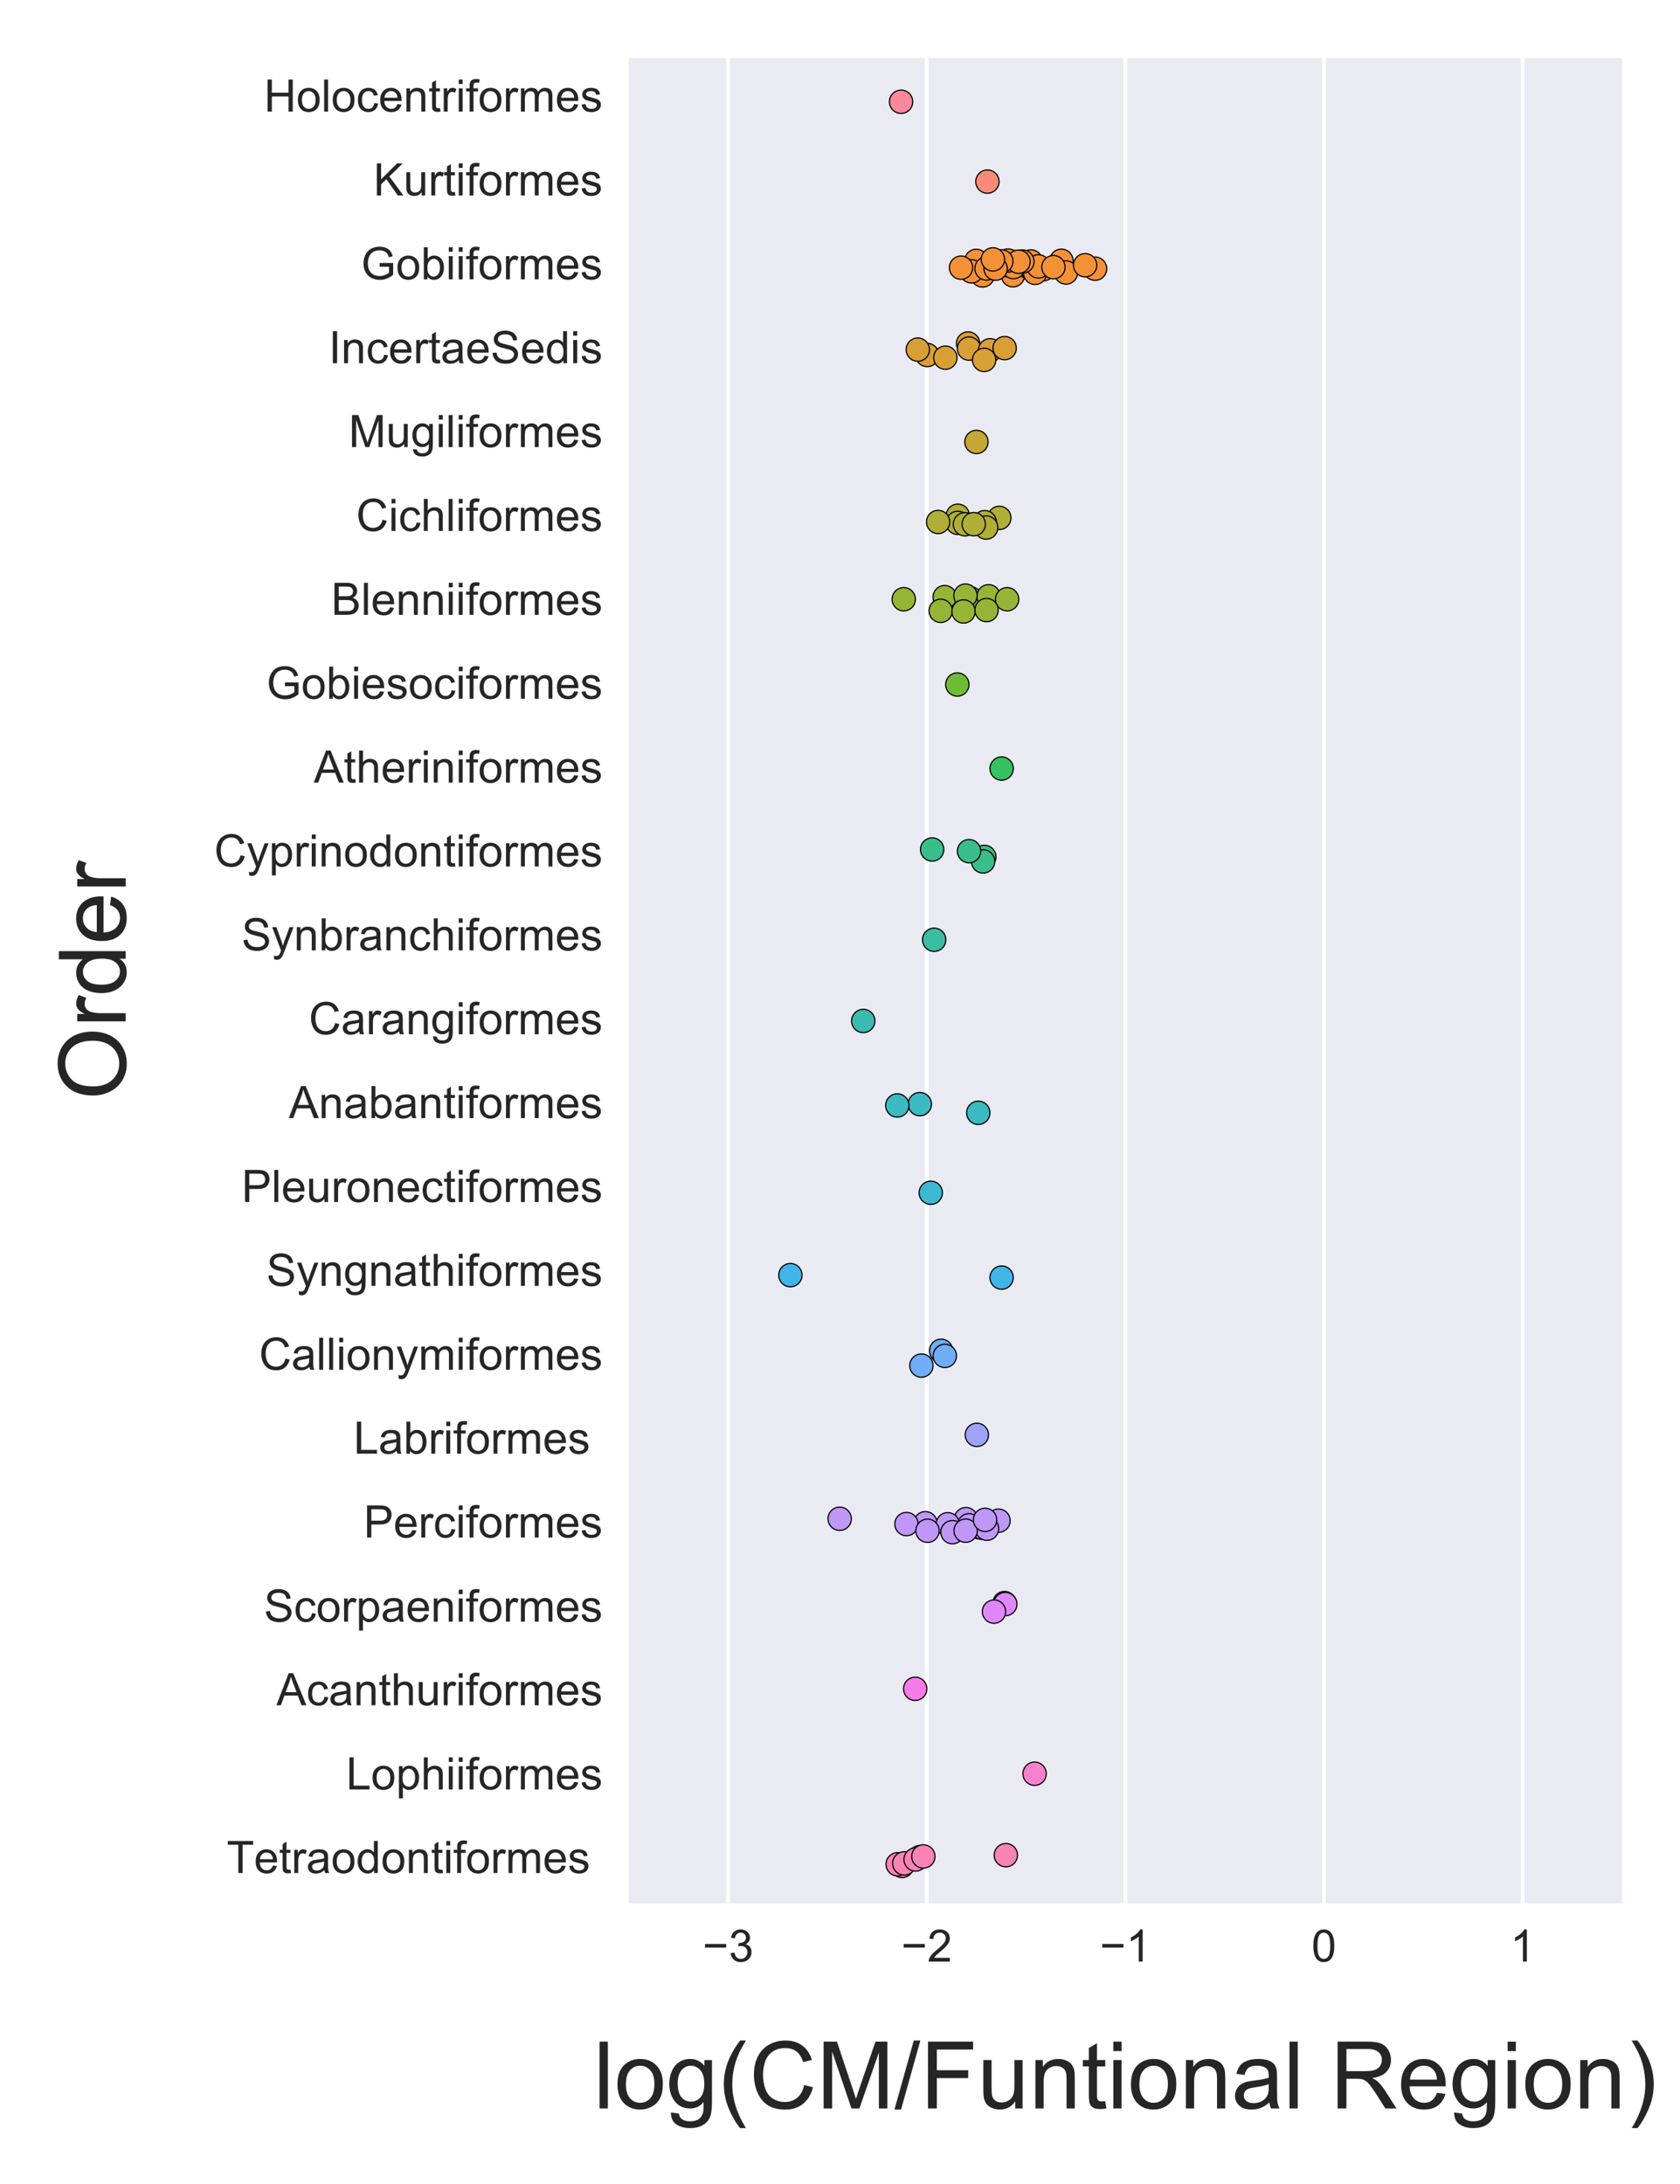 <?xml version="1.0" encoding="utf-8" standalone="no"?>
<!DOCTYPE svg PUBLIC "-//W3C//DTD SVG 1.1//EN"
  "http://www.w3.org/Graphics/SVG/1.1/DTD/svg11.dtd">
<!-- Created with matplotlib (http://matplotlib.org/) -->
<svg height="936pt" version="1.1" viewBox="0 0 720 936" width="720pt" xmlns="http://www.w3.org/2000/svg" xmlns:xlink="http://www.w3.org/1999/xlink">
 <defs>
  <style type="text/css">
*{stroke-linecap:butt;stroke-linejoin:round;stroke-miterlimit:100000;}
  </style>
 </defs>
 <g id="figure_1">
  <g id="patch_1">
   <path d="M 0 936 
L 720 936 
L 720 0 
L 0 0 
z
" style="fill:#ffffff;"/>
  </g>
  <g id="axes_1">
   <g id="patch_2">
    <path d="M 269.458 815.745 
L 695.117 815.745 
L 695.117 24.883 
L 269.458 24.883 
z
" style="fill:#eaeaf2;"/>
   </g>
   <g id="matplotlib.axis_1">
    <g id="xtick_1">
     <g id="line2d_1">
      <path clip-path="url(#p2e28d97a97)" d="M 312.024 815.745 
L 312.024 24.883 
" style="fill:none;stroke:#ffffff;stroke-linecap:round;stroke-width:1.6;"/>
     </g>
     <g id="line2d_2"/>
     <g id="line2d_3"/>
     <g id="text_1">
      <!-- −3 -->
      <defs>
       <path d="M 4.203 18.891 
L 12.984 20.062 
Q 14.5 12.594 18.141 9.297 
Q 21.781 6 27 6 
Q 33.203 6 37.469 10.297 
Q 41.75 14.594 41.75 20.953 
Q 41.75 27 37.797 30.922 
Q 33.844 34.859 27.734 34.859 
Q 25.25 34.859 21.531 33.891 
L 22.516 41.609 
Q 23.391 41.5 23.922 41.5 
Q 29.547 41.5 34.031 44.422 
Q 38.531 47.359 38.531 53.469 
Q 38.531 58.297 35.25 61.469 
Q 31.984 64.656 26.812 64.656 
Q 21.688 64.656 18.266 61.422 
Q 14.844 58.203 13.875 51.766 
L 5.078 53.328 
Q 6.688 62.156 12.391 67.016 
Q 18.109 71.875 26.609 71.875 
Q 32.469 71.875 37.391 69.359 
Q 42.328 66.844 44.938 62.5 
Q 47.562 58.156 47.562 53.266 
Q 47.562 48.641 45.062 44.828 
Q 42.578 41.016 37.703 38.766 
Q 44.047 37.312 47.562 32.688 
Q 51.078 28.078 51.078 21.141 
Q 51.078 11.766 44.234 5.25 
Q 37.406 -1.266 26.953 -1.266 
Q 17.531 -1.266 11.297 4.344 
Q 5.078 9.969 4.203 18.891 
" id="ArialMT-33"/>
       <path d="M 52.828 31.203 
L 5.562 31.203 
L 5.562 39.406 
L 52.828 39.406 
z
" id="ArialMT-2212"/>
      </defs>
      <g style="fill:#262626;" transform="translate(301.079 840.688)scale(0.192 -0.192)">
       <use xlink:href="#ArialMT-2212"/>
       <use x="58.398" xlink:href="#ArialMT-33"/>
      </g>
     </g>
    </g>
    <g id="xtick_2">
     <g id="line2d_4">
      <path clip-path="url(#p2e28d97a97)" d="M 397.156 815.745 
L 397.156 24.883 
" style="fill:none;stroke:#ffffff;stroke-linecap:round;stroke-width:1.6;"/>
     </g>
     <g id="line2d_5"/>
     <g id="line2d_6"/>
     <g id="text_2">
      <!-- −2 -->
      <defs>
       <path d="M 50.344 8.453 
L 50.344 0 
L 3.031 0 
Q 2.938 3.172 4.047 6.109 
Q 5.859 10.938 9.828 15.625 
Q 13.812 20.312 21.344 26.469 
Q 33.016 36.031 37.109 41.625 
Q 41.219 47.219 41.219 52.203 
Q 41.219 57.422 37.469 61 
Q 33.734 64.594 27.734 64.594 
Q 21.391 64.594 17.578 60.781 
Q 13.766 56.984 13.719 50.25 
L 4.688 51.172 
Q 5.609 61.281 11.656 66.578 
Q 17.719 71.875 27.938 71.875 
Q 38.234 71.875 44.234 66.156 
Q 50.25 60.453 50.25 52 
Q 50.25 47.703 48.484 43.547 
Q 46.734 39.406 42.656 34.812 
Q 38.578 30.219 29.109 22.219 
Q 21.188 15.578 18.938 13.203 
Q 16.703 10.844 15.234 8.453 
z
" id="ArialMT-32"/>
      </defs>
      <g style="fill:#262626;" transform="translate(386.21 840.688)scale(0.192 -0.192)">
       <use xlink:href="#ArialMT-2212"/>
       <use x="58.398" xlink:href="#ArialMT-32"/>
      </g>
     </g>
    </g>
    <g id="xtick_3">
     <g id="line2d_7">
      <path clip-path="url(#p2e28d97a97)" d="M 482.288 815.745 
L 482.288 24.883 
" style="fill:none;stroke:#ffffff;stroke-linecap:round;stroke-width:1.6;"/>
     </g>
     <g id="line2d_8"/>
     <g id="line2d_9"/>
     <g id="text_3">
      <!-- −1 -->
      <defs>
       <path d="M 37.25 0 
L 28.469 0 
L 28.469 56 
Q 25.297 52.984 20.141 49.953 
Q 14.984 46.922 10.891 45.406 
L 10.891 53.906 
Q 18.266 57.375 23.781 62.297 
Q 29.297 67.234 31.594 71.875 
L 37.25 71.875 
z
" id="ArialMT-31"/>
      </defs>
      <g style="fill:#262626;" transform="translate(471.342 840.688)scale(0.192 -0.192)">
       <use xlink:href="#ArialMT-2212"/>
       <use x="58.398" xlink:href="#ArialMT-31"/>
      </g>
     </g>
    </g>
    <g id="xtick_4">
     <g id="line2d_10">
      <path clip-path="url(#p2e28d97a97)" d="M 567.419 815.745 
L 567.419 24.883 
" style="fill:none;stroke:#ffffff;stroke-linecap:round;stroke-width:1.6;"/>
     </g>
     <g id="line2d_11"/>
     <g id="line2d_12"/>
     <g id="text_4">
      <!-- 0 -->
      <defs>
       <path d="M 4.156 35.297 
Q 4.156 48 6.766 55.734 
Q 9.375 63.484 14.516 67.672 
Q 19.672 71.875 27.484 71.875 
Q 33.25 71.875 37.594 69.547 
Q 41.938 67.234 44.766 62.859 
Q 47.609 58.5 49.219 52.219 
Q 50.828 45.953 50.828 35.297 
Q 50.828 22.703 48.234 14.969 
Q 45.656 7.234 40.5 3 
Q 35.359 -1.219 27.484 -1.219 
Q 17.141 -1.219 11.234 6.203 
Q 4.156 15.141 4.156 35.297 
M 13.188 35.297 
Q 13.188 17.672 17.312 11.828 
Q 21.438 6 27.484 6 
Q 33.547 6 37.672 11.859 
Q 41.797 17.719 41.797 35.297 
Q 41.797 52.984 37.672 58.781 
Q 33.547 64.594 27.391 64.594 
Q 21.344 64.594 17.719 59.469 
Q 13.188 52.938 13.188 35.297 
" id="ArialMT-30"/>
      </defs>
      <g style="fill:#262626;" transform="translate(562.081 840.688)scale(0.192 -0.192)">
       <use xlink:href="#ArialMT-30"/>
      </g>
     </g>
    </g>
    <g id="xtick_5">
     <g id="line2d_13">
      <path clip-path="url(#p2e28d97a97)" d="M 652.551 815.745 
L 652.551 24.883 
" style="fill:none;stroke:#ffffff;stroke-linecap:round;stroke-width:1.6;"/>
     </g>
     <g id="line2d_14"/>
     <g id="line2d_15"/>
     <g id="text_5">
      <!-- 1 -->
      <g style="fill:#262626;" transform="translate(647.212 840.688)scale(0.192 -0.192)">
       <use xlink:href="#ArialMT-31"/>
      </g>
     </g>
    </g>
    <g id="text_6">
     <!-- log(CM/Funtional Region) -->
     <defs>
      <path d="M 58.797 25.094 
L 68.266 22.703 
Q 65.281 11.031 57.547 4.906 
Q 49.812 -1.219 38.625 -1.219 
Q 27.047 -1.219 19.797 3.484 
Q 12.547 8.203 8.766 17.141 
Q 4.984 26.078 4.984 36.328 
Q 4.984 47.516 9.25 55.828 
Q 13.531 64.156 21.406 68.469 
Q 29.297 72.797 38.766 72.797 
Q 49.516 72.797 56.828 67.328 
Q 64.156 61.859 67.047 51.953 
L 57.719 49.75 
Q 55.219 57.562 50.484 61.125 
Q 45.75 64.703 38.578 64.703 
Q 30.328 64.703 24.781 60.734 
Q 19.234 56.781 16.984 50.109 
Q 14.75 43.453 14.75 36.375 
Q 14.75 27.25 17.406 20.438 
Q 20.062 13.625 25.672 10.25 
Q 31.297 6.891 37.844 6.891 
Q 45.797 6.891 51.312 11.469 
Q 56.844 16.062 58.797 25.094 
" id="ArialMT-43"/>
      <path d="M 42.094 16.703 
L 51.172 15.578 
Q 49.031 7.625 43.219 3.219 
Q 37.406 -1.172 28.375 -1.172 
Q 17 -1.172 10.328 5.828 
Q 3.656 12.844 3.656 25.484 
Q 3.656 38.578 10.391 45.797 
Q 17.141 53.031 27.875 53.031 
Q 38.281 53.031 44.875 45.953 
Q 51.469 38.875 51.469 26.031 
Q 51.469 25.25 51.422 23.688 
L 12.75 23.688 
Q 13.234 15.141 17.578 10.594 
Q 21.922 6.062 28.422 6.062 
Q 33.25 6.062 36.672 8.594 
Q 40.094 11.141 42.094 16.703 
M 13.234 30.906 
L 42.188 30.906 
Q 41.609 37.453 38.875 40.719 
Q 34.672 45.797 27.984 45.797 
Q 21.922 45.797 17.797 41.75 
Q 13.672 37.703 13.234 30.906 
" id="ArialMT-65"/>
      <path id="ArialMT-20"/>
      <path d="M 40.438 6.391 
Q 35.547 2.25 31.031 0.531 
Q 26.516 -1.172 21.344 -1.172 
Q 12.797 -1.172 8.203 3 
Q 3.609 7.172 3.609 13.672 
Q 3.609 17.484 5.344 20.625 
Q 7.078 23.781 9.891 25.688 
Q 12.703 27.594 16.219 28.562 
Q 18.797 29.25 24.031 29.891 
Q 34.672 31.156 39.703 32.906 
Q 39.75 34.719 39.75 35.203 
Q 39.75 40.578 37.25 42.781 
Q 33.891 45.75 27.25 45.75 
Q 21.047 45.75 18.094 43.578 
Q 15.141 41.406 13.719 35.891 
L 5.125 37.062 
Q 6.297 42.578 8.984 45.969 
Q 11.672 49.359 16.75 51.188 
Q 21.828 53.031 28.516 53.031 
Q 35.156 53.031 39.297 51.469 
Q 43.453 49.906 45.406 47.531 
Q 47.359 45.172 48.141 41.547 
Q 48.578 39.312 48.578 33.453 
L 48.578 21.734 
Q 48.578 9.469 49.141 6.219 
Q 49.703 2.984 51.375 0 
L 42.188 0 
Q 40.828 2.734 40.438 6.391 
M 39.703 26.031 
Q 34.906 24.078 25.344 22.703 
Q 19.922 21.922 17.672 20.938 
Q 15.438 19.969 14.203 18.094 
Q 12.984 16.219 12.984 13.922 
Q 12.984 10.406 15.641 8.062 
Q 18.312 5.719 23.438 5.719 
Q 28.516 5.719 32.469 7.938 
Q 36.422 10.156 38.281 14.016 
Q 39.703 17 39.703 22.797 
z
" id="ArialMT-61"/>
      <path d="M 23.391 -21.047 
Q 16.109 -11.859 11.078 0.438 
Q 6.062 12.75 6.062 25.922 
Q 6.062 37.547 9.812 48.188 
Q 14.203 60.547 23.391 72.797 
L 29.688 72.797 
Q 23.781 62.641 21.875 58.297 
Q 18.891 51.562 17.188 44.234 
Q 15.094 35.109 15.094 25.875 
Q 15.094 2.391 29.688 -21.047 
z
" id="ArialMT-28"/>
      <path d="M 7.859 0 
L 7.859 71.578 
L 39.594 71.578 
Q 49.172 71.578 54.141 69.641 
Q 59.125 67.719 62.109 62.828 
Q 65.094 57.953 65.094 52.047 
Q 65.094 44.438 60.156 39.203 
Q 55.219 33.984 44.922 32.562 
Q 48.688 30.766 50.641 29 
Q 54.781 25.203 58.5 19.484 
L 70.953 0 
L 59.031 0 
L 49.562 14.891 
Q 45.406 21.344 42.719 24.75 
Q 40.047 28.172 37.922 29.531 
Q 35.797 30.906 33.594 31.453 
Q 31.984 31.781 28.328 31.781 
L 17.328 31.781 
L 17.328 0 
z
M 17.328 39.984 
L 37.703 39.984 
Q 44.188 39.984 47.844 41.328 
Q 51.516 42.672 53.422 45.625 
Q 55.328 48.578 55.328 52.047 
Q 55.328 57.125 51.641 60.391 
Q 47.953 63.672 39.984 63.672 
L 17.328 63.672 
z
" id="ArialMT-52"/>
      <path d="M 6.594 0 
L 6.594 51.859 
L 14.5 51.859 
L 14.5 44.484 
Q 20.219 53.031 31 53.031 
Q 35.688 53.031 39.625 51.344 
Q 43.562 49.656 45.516 46.922 
Q 47.469 44.188 48.25 40.438 
Q 48.734 37.984 48.734 31.891 
L 48.734 0 
L 39.938 0 
L 39.938 31.547 
Q 39.938 36.922 38.906 39.578 
Q 37.891 42.234 35.281 43.812 
Q 32.672 45.406 29.156 45.406 
Q 23.531 45.406 19.453 41.844 
Q 15.375 38.281 15.375 28.328 
L 15.375 0 
z
" id="ArialMT-6e"/>
      <path d="M 6.641 61.469 
L 6.641 71.578 
L 15.438 71.578 
L 15.438 61.469 
z
M 6.641 0 
L 6.641 51.859 
L 15.438 51.859 
L 15.438 0 
z
" id="ArialMT-69"/>
      <path d="M 8.203 0 
L 8.203 71.578 
L 56.5 71.578 
L 56.5 63.141 
L 17.672 63.141 
L 17.672 40.969 
L 51.266 40.969 
L 51.266 32.516 
L 17.672 32.516 
L 17.672 0 
z
" id="ArialMT-46"/>
      <path d="M 7.422 0 
L 7.422 71.578 
L 21.688 71.578 
L 38.625 20.906 
Q 40.969 13.812 42.047 10.297 
Q 43.266 14.203 45.844 21.781 
L 62.984 71.578 
L 75.734 71.578 
L 75.734 0 
L 66.609 0 
L 66.609 59.906 
L 45.797 0 
L 37.25 0 
L 16.547 60.938 
L 16.547 0 
z
" id="ArialMT-4d"/>
      <path d="M 25.781 7.859 
L 27.047 0.094 
Q 23.344 -0.688 20.406 -0.688 
Q 15.625 -0.688 12.984 0.828 
Q 10.359 2.344 9.281 4.812 
Q 8.203 7.281 8.203 15.188 
L 8.203 45.016 
L 1.766 45.016 
L 1.766 51.859 
L 8.203 51.859 
L 8.203 64.703 
L 16.938 69.969 
L 16.938 51.859 
L 25.781 51.859 
L 25.781 45.016 
L 16.938 45.016 
L 16.938 14.703 
Q 16.938 10.938 17.406 9.859 
Q 17.875 8.797 18.922 8.156 
Q 19.969 7.516 21.922 7.516 
Q 23.391 7.516 25.781 7.859 
" id="ArialMT-74"/>
      <path d="M 4.984 -4.297 
L 13.531 -5.562 
Q 14.062 -9.516 16.5 -11.328 
Q 19.781 -13.766 25.438 -13.766 
Q 31.547 -13.766 34.859 -11.328 
Q 38.188 -8.891 39.359 -4.5 
Q 40.047 -1.812 39.984 6.781 
Q 34.234 0 25.641 0 
Q 14.938 0 9.078 7.719 
Q 3.219 15.438 3.219 26.219 
Q 3.219 33.641 5.906 39.906 
Q 8.594 46.188 13.688 49.609 
Q 18.797 53.031 25.688 53.031 
Q 34.859 53.031 40.828 45.609 
L 40.828 51.859 
L 48.922 51.859 
L 48.922 7.031 
Q 48.922 -5.078 46.453 -10.125 
Q 44 -15.188 38.641 -18.109 
Q 33.297 -21.047 25.484 -21.047 
Q 16.219 -21.047 10.5 -16.875 
Q 4.781 -12.703 4.984 -4.297 
M 12.25 26.859 
Q 12.25 16.656 16.297 11.969 
Q 20.359 7.281 26.469 7.281 
Q 32.516 7.281 36.609 11.938 
Q 40.719 16.609 40.719 26.562 
Q 40.719 36.078 36.5 40.906 
Q 32.281 45.75 26.312 45.75 
Q 20.453 45.75 16.344 40.984 
Q 12.25 36.234 12.25 26.859 
" id="ArialMT-67"/>
      <path d="M 40.578 0 
L 40.578 7.625 
Q 34.516 -1.172 24.125 -1.172 
Q 19.531 -1.172 15.547 0.578 
Q 11.578 2.344 9.641 5 
Q 7.719 7.672 6.938 11.531 
Q 6.391 14.109 6.391 19.734 
L 6.391 51.859 
L 15.188 51.859 
L 15.188 23.094 
Q 15.188 16.219 15.719 13.812 
Q 16.547 10.359 19.234 8.375 
Q 21.922 6.391 25.875 6.391 
Q 29.828 6.391 33.297 8.422 
Q 36.766 10.453 38.203 13.938 
Q 39.656 17.438 39.656 24.078 
L 39.656 51.859 
L 48.438 51.859 
L 48.438 0 
z
" id="ArialMT-75"/>
      <path d="M 3.328 25.922 
Q 3.328 40.328 11.328 47.266 
Q 18.016 53.031 27.641 53.031 
Q 38.328 53.031 45.109 46.016 
Q 51.906 39.016 51.906 26.656 
Q 51.906 16.656 48.906 10.906 
Q 45.906 5.172 40.156 2 
Q 34.422 -1.172 27.641 -1.172 
Q 16.75 -1.172 10.031 5.812 
Q 3.328 12.797 3.328 25.922 
M 12.359 25.922 
Q 12.359 15.969 16.703 11.016 
Q 21.047 6.062 27.641 6.062 
Q 34.188 6.062 38.531 11.031 
Q 42.875 16.016 42.875 26.219 
Q 42.875 35.844 38.5 40.797 
Q 34.125 45.75 27.641 45.75 
Q 21.047 45.75 16.703 40.812 
Q 12.359 35.891 12.359 25.922 
" id="ArialMT-6f"/>
      <path d="M 0 -1.219 
L 20.75 72.797 
L 27.781 72.797 
L 7.078 -1.219 
z
" id="ArialMT-2f"/>
      <path d="M 12.359 -21.047 
L 6.062 -21.047 
Q 20.656 2.391 20.656 25.875 
Q 20.656 35.062 18.562 44.094 
Q 16.891 51.422 13.922 58.156 
Q 12.016 62.547 6.062 72.797 
L 12.359 72.797 
Q 21.531 60.547 25.922 48.188 
Q 29.688 37.547 29.688 25.922 
Q 29.688 12.75 24.625 0.438 
Q 19.578 -11.859 12.359 -21.047 
" id="ArialMT-29"/>
      <path d="M 6.391 0 
L 6.391 71.578 
L 15.188 71.578 
L 15.188 0 
z
" id="ArialMT-6c"/>
     </defs>
     <g style="fill:#262626;" transform="translate(254.422 903.623)scale(0.4 -0.4)">
      <use xlink:href="#ArialMT-6c"/>
      <use x="22.217" xlink:href="#ArialMT-6f"/>
      <use x="77.832" xlink:href="#ArialMT-67"/>
      <use x="133.447" xlink:href="#ArialMT-28"/>
      <use x="166.748" xlink:href="#ArialMT-43"/>
      <use x="238.965" xlink:href="#ArialMT-4d"/>
      <use x="322.266" xlink:href="#ArialMT-2f"/>
      <use x="350.049" xlink:href="#ArialMT-46"/>
      <use x="411.133" xlink:href="#ArialMT-75"/>
      <use x="466.748" xlink:href="#ArialMT-6e"/>
      <use x="522.363" xlink:href="#ArialMT-74"/>
      <use x="550.146" xlink:href="#ArialMT-69"/>
      <use x="572.363" xlink:href="#ArialMT-6f"/>
      <use x="627.979" xlink:href="#ArialMT-6e"/>
      <use x="683.594" xlink:href="#ArialMT-61"/>
      <use x="739.209" xlink:href="#ArialMT-6c"/>
      <use x="761.426" xlink:href="#ArialMT-20"/>
      <use x="789.209" xlink:href="#ArialMT-52"/>
      <use x="861.426" xlink:href="#ArialMT-65"/>
      <use x="917.041" xlink:href="#ArialMT-67"/>
      <use x="972.656" xlink:href="#ArialMT-69"/>
      <use x="994.873" xlink:href="#ArialMT-6f"/>
      <use x="1050.488" xlink:href="#ArialMT-6e"/>
      <use x="1106.104" xlink:href="#ArialMT-29"/>
     </g>
    </g>
   </g>
   <g id="matplotlib.axis_2">
    <g id="ytick_1">
     <g id="line2d_16"/>
     <g id="line2d_17"/>
     <g id="text_7">
      <!-- Holocentriformes -->
      <defs>
       <path d="M 8.688 0 
L 8.688 45.016 
L 0.922 45.016 
L 0.922 51.859 
L 8.688 51.859 
L 8.688 57.375 
Q 8.688 62.594 9.625 65.141 
Q 10.891 68.562 14.078 70.672 
Q 17.281 72.797 23.047 72.797 
Q 26.766 72.797 31.25 71.922 
L 29.938 64.266 
Q 27.203 64.75 24.75 64.75 
Q 20.75 64.75 19.094 63.031 
Q 17.438 61.328 17.438 56.641 
L 17.438 51.859 
L 27.547 51.859 
L 27.547 45.016 
L 17.438 45.016 
L 17.438 0 
z
" id="ArialMT-66"/>
       <path d="M 6.5 0 
L 6.5 51.859 
L 14.406 51.859 
L 14.406 44 
Q 17.438 49.516 20 51.266 
Q 22.562 53.031 25.641 53.031 
Q 30.078 53.031 34.672 50.203 
L 31.641 42.047 
Q 28.422 43.953 25.203 43.953 
Q 22.312 43.953 20.016 42.219 
Q 17.719 40.484 16.75 37.406 
Q 15.281 32.719 15.281 27.156 
L 15.281 0 
z
" id="ArialMT-72"/>
       <path d="M 3.078 15.484 
L 11.766 16.844 
Q 12.5 11.625 15.844 8.844 
Q 19.188 6.062 25.203 6.062 
Q 31.25 6.062 34.172 8.516 
Q 37.109 10.984 37.109 14.312 
Q 37.109 17.281 34.516 19 
Q 32.719 20.172 25.531 21.969 
Q 15.875 24.422 12.141 26.203 
Q 8.406 27.984 6.469 31.125 
Q 4.547 34.281 4.547 38.094 
Q 4.547 41.547 6.125 44.5 
Q 7.719 47.469 10.453 49.422 
Q 12.5 50.922 16.031 51.969 
Q 19.578 53.031 23.641 53.031 
Q 29.734 53.031 34.344 51.266 
Q 38.969 49.516 41.156 46.5 
Q 43.359 43.5 44.188 38.484 
L 35.594 37.312 
Q 35.016 41.312 32.203 43.547 
Q 29.391 45.797 24.266 45.797 
Q 18.219 45.797 15.625 43.797 
Q 13.031 41.797 13.031 39.109 
Q 13.031 37.406 14.109 36.031 
Q 15.188 34.625 17.484 33.688 
Q 18.797 33.203 25.25 31.453 
Q 34.578 28.953 38.25 27.359 
Q 41.938 25.781 44.031 22.75 
Q 46.141 19.734 46.141 15.234 
Q 46.141 10.844 43.578 6.953 
Q 41.016 3.078 36.172 0.953 
Q 31.344 -1.172 25.25 -1.172 
Q 15.141 -1.172 9.844 3.031 
Q 4.547 7.234 3.078 15.484 
" id="ArialMT-73"/>
       <path d="M 40.438 19 
L 49.078 17.875 
Q 47.656 8.938 41.812 3.875 
Q 35.984 -1.172 27.484 -1.172 
Q 16.844 -1.172 10.375 5.781 
Q 3.906 12.75 3.906 25.734 
Q 3.906 34.125 6.688 40.422 
Q 9.469 46.734 15.156 49.875 
Q 20.844 53.031 27.547 53.031 
Q 35.984 53.031 41.359 48.75 
Q 46.734 44.484 48.25 36.625 
L 39.703 35.297 
Q 38.484 40.531 35.375 43.156 
Q 32.281 45.797 27.875 45.797 
Q 21.234 45.797 17.078 41.031 
Q 12.938 36.281 12.938 25.984 
Q 12.938 15.531 16.938 10.797 
Q 20.953 6.062 27.391 6.062 
Q 32.562 6.062 36.031 9.234 
Q 39.5 12.406 40.438 19 
" id="ArialMT-63"/>
       <path d="M 8.016 0 
L 8.016 71.578 
L 17.484 71.578 
L 17.484 42.188 
L 54.688 42.188 
L 54.688 71.578 
L 64.156 71.578 
L 64.156 0 
L 54.688 0 
L 54.688 33.734 
L 17.484 33.734 
L 17.484 0 
z
" id="ArialMT-48"/>
       <path d="M 6.594 0 
L 6.594 51.859 
L 14.453 51.859 
L 14.453 44.578 
Q 16.891 48.391 20.938 50.703 
Q 25 53.031 30.172 53.031 
Q 35.938 53.031 39.625 50.641 
Q 43.312 48.25 44.828 43.953 
Q 50.984 53.031 60.844 53.031 
Q 68.562 53.031 72.703 48.75 
Q 76.859 44.484 76.859 35.594 
L 76.859 0 
L 68.109 0 
L 68.109 32.672 
Q 68.109 37.938 67.25 40.25 
Q 66.406 42.578 64.156 43.984 
Q 61.922 45.406 58.891 45.406 
Q 53.422 45.406 49.797 41.766 
Q 46.188 38.141 46.188 30.125 
L 46.188 0 
L 37.406 0 
L 37.406 33.688 
Q 37.406 39.547 35.25 42.469 
Q 33.109 45.406 28.219 45.406 
Q 24.516 45.406 21.359 43.453 
Q 18.219 41.5 16.797 37.734 
Q 15.375 33.984 15.375 26.906 
L 15.375 0 
z
" id="ArialMT-6d"/>
      </defs>
      <g style="fill:#262626;" transform="translate(113.151 47.821)scale(0.192 -0.192)">
       <use xlink:href="#ArialMT-48"/>
       <use x="72.217" xlink:href="#ArialMT-6f"/>
       <use x="127.832" xlink:href="#ArialMT-6c"/>
       <use x="150.049" xlink:href="#ArialMT-6f"/>
       <use x="205.664" xlink:href="#ArialMT-63"/>
       <use x="255.664" xlink:href="#ArialMT-65"/>
       <use x="311.279" xlink:href="#ArialMT-6e"/>
       <use x="366.895" xlink:href="#ArialMT-74"/>
       <use x="394.678" xlink:href="#ArialMT-72"/>
       <use x="427.979" xlink:href="#ArialMT-69"/>
       <use x="450.195" xlink:href="#ArialMT-66"/>
       <use x="477.979" xlink:href="#ArialMT-6f"/>
       <use x="533.594" xlink:href="#ArialMT-72"/>
       <use x="566.895" xlink:href="#ArialMT-6d"/>
       <use x="650.195" xlink:href="#ArialMT-65"/>
       <use x="705.811" xlink:href="#ArialMT-73"/>
      </g>
     </g>
    </g>
    <g id="ytick_2">
     <g id="line2d_18"/>
     <g id="line2d_19"/>
     <g id="text_8">
      <!-- Kurtiformes -->
      <defs>
       <path d="M 7.328 0 
L 7.328 71.578 
L 16.797 71.578 
L 16.797 36.078 
L 52.344 71.578 
L 65.188 71.578 
L 35.156 42.578 
L 66.5 0 
L 54 0 
L 28.516 36.234 
L 16.797 24.812 
L 16.797 0 
z
" id="ArialMT-4b"/>
      </defs>
      <g style="fill:#262626;" transform="translate(160.107 83.769)scale(0.192 -0.192)">
       <use xlink:href="#ArialMT-4b"/>
       <use x="66.699" xlink:href="#ArialMT-75"/>
       <use x="122.314" xlink:href="#ArialMT-72"/>
       <use x="155.615" xlink:href="#ArialMT-74"/>
       <use x="183.398" xlink:href="#ArialMT-69"/>
       <use x="205.615" xlink:href="#ArialMT-66"/>
       <use x="233.398" xlink:href="#ArialMT-6f"/>
       <use x="289.014" xlink:href="#ArialMT-72"/>
       <use x="322.314" xlink:href="#ArialMT-6d"/>
       <use x="405.615" xlink:href="#ArialMT-65"/>
       <use x="461.23" xlink:href="#ArialMT-73"/>
      </g>
     </g>
    </g>
    <g id="ytick_3">
     <g id="line2d_20"/>
     <g id="line2d_21"/>
     <g id="text_9">
      <!-- Gobiiformes -->
      <defs>
       <path d="M 14.703 0 
L 6.547 0 
L 6.547 71.578 
L 15.328 71.578 
L 15.328 46.047 
Q 20.906 53.031 29.547 53.031 
Q 34.328 53.031 38.594 51.094 
Q 42.875 49.172 45.625 45.672 
Q 48.391 42.188 49.953 37.25 
Q 51.516 32.328 51.516 26.703 
Q 51.516 13.375 44.922 6.094 
Q 38.328 -1.172 29.109 -1.172 
Q 19.922 -1.172 14.703 6.5 
z
M 14.594 26.312 
Q 14.594 17 17.141 12.844 
Q 21.297 6.062 28.375 6.062 
Q 34.125 6.062 38.328 11.062 
Q 42.531 16.062 42.531 25.984 
Q 42.531 36.141 38.5 40.969 
Q 34.469 45.797 28.766 45.797 
Q 23 45.797 18.797 40.797 
Q 14.594 35.797 14.594 26.312 
" id="ArialMT-62"/>
       <path d="M 41.219 28.078 
L 41.219 36.469 
L 71.531 36.531 
L 71.531 9.969 
Q 64.547 4.391 57.125 1.578 
Q 49.703 -1.219 41.891 -1.219 
Q 31.344 -1.219 22.719 3.297 
Q 14.109 7.812 9.719 16.359 
Q 5.328 24.906 5.328 35.453 
Q 5.328 45.906 9.688 54.953 
Q 14.062 64.016 22.266 68.406 
Q 30.469 72.797 41.156 72.797 
Q 48.922 72.797 55.188 70.281 
Q 61.469 67.781 65.031 63.281 
Q 68.609 58.797 70.453 51.562 
L 61.922 49.219 
Q 60.297 54.688 57.906 57.812 
Q 55.516 60.938 51.062 62.812 
Q 46.625 64.703 41.219 64.703 
Q 34.719 64.703 29.984 62.719 
Q 25.25 60.75 22.344 57.516 
Q 19.438 54.297 17.828 50.438 
Q 15.094 43.797 15.094 36.031 
Q 15.094 26.469 18.391 20.016 
Q 21.688 13.578 27.984 10.453 
Q 34.281 7.328 41.359 7.328 
Q 47.516 7.328 53.375 9.688 
Q 59.234 12.062 62.25 14.75 
L 62.25 28.078 
z
" id="ArialMT-47"/>
      </defs>
      <g style="fill:#262626;" transform="translate(154.764 119.717)scale(0.192 -0.192)">
       <use xlink:href="#ArialMT-47"/>
       <use x="77.783" xlink:href="#ArialMT-6f"/>
       <use x="133.398" xlink:href="#ArialMT-62"/>
       <use x="189.014" xlink:href="#ArialMT-69"/>
       <use x="211.23" xlink:href="#ArialMT-69"/>
       <use x="233.447" xlink:href="#ArialMT-66"/>
       <use x="261.23" xlink:href="#ArialMT-6f"/>
       <use x="316.846" xlink:href="#ArialMT-72"/>
       <use x="350.146" xlink:href="#ArialMT-6d"/>
       <use x="433.447" xlink:href="#ArialMT-65"/>
       <use x="489.062" xlink:href="#ArialMT-73"/>
      </g>
     </g>
    </g>
    <g id="ytick_4">
     <g id="line2d_22"/>
     <g id="line2d_23"/>
     <g id="text_10">
      <!-- IncertaeSedis -->
      <defs>
       <path d="M 40.234 0 
L 40.234 6.547 
Q 35.297 -1.172 25.734 -1.172 
Q 19.531 -1.172 14.328 2.25 
Q 9.125 5.672 6.266 11.797 
Q 3.422 17.922 3.422 25.875 
Q 3.422 33.641 6 39.969 
Q 8.594 46.297 13.766 49.656 
Q 18.953 53.031 25.344 53.031 
Q 30.031 53.031 33.688 51.047 
Q 37.359 49.078 39.656 45.906 
L 39.656 71.578 
L 48.391 71.578 
L 48.391 0 
z
M 12.453 25.875 
Q 12.453 15.922 16.641 10.984 
Q 20.844 6.062 26.562 6.062 
Q 32.328 6.062 36.344 10.766 
Q 40.375 15.484 40.375 25.141 
Q 40.375 35.797 36.266 40.766 
Q 32.172 45.75 26.172 45.75 
Q 20.312 45.75 16.375 40.969 
Q 12.453 36.188 12.453 25.875 
" id="ArialMT-64"/>
       <path d="M 4.5 23 
L 13.422 23.781 
Q 14.062 18.406 16.375 14.969 
Q 18.703 11.531 23.578 9.406 
Q 28.469 7.281 34.578 7.281 
Q 39.984 7.281 44.141 8.891 
Q 48.297 10.5 50.312 13.297 
Q 52.344 16.109 52.344 19.438 
Q 52.344 22.797 50.391 25.312 
Q 48.438 27.828 43.953 29.547 
Q 41.062 30.672 31.203 33.031 
Q 21.344 35.406 17.391 37.5 
Q 12.25 40.188 9.734 44.156 
Q 7.234 48.141 7.234 53.078 
Q 7.234 58.5 10.297 63.203 
Q 13.375 67.922 19.281 70.359 
Q 25.203 72.797 32.422 72.797 
Q 40.375 72.797 46.453 70.234 
Q 52.547 67.672 55.812 62.688 
Q 59.078 57.719 59.328 51.422 
L 50.25 50.734 
Q 49.516 57.516 45.281 60.984 
Q 41.062 64.453 32.812 64.453 
Q 24.219 64.453 20.281 61.297 
Q 16.359 58.156 16.359 53.719 
Q 16.359 49.859 19.141 47.359 
Q 21.875 44.875 33.422 42.266 
Q 44.969 39.656 49.266 37.703 
Q 55.516 34.812 58.484 30.391 
Q 61.469 25.984 61.469 20.219 
Q 61.469 14.5 58.203 9.438 
Q 54.938 4.391 48.797 1.578 
Q 42.672 -1.219 35.016 -1.219 
Q 25.297 -1.219 18.719 1.609 
Q 12.156 4.438 8.422 10.125 
Q 4.688 15.828 4.5 23 
" id="ArialMT-53"/>
       <path d="M 9.328 0 
L 9.328 71.578 
L 18.797 71.578 
L 18.797 0 
z
" id="ArialMT-49"/>
      </defs>
      <g style="fill:#262626;" transform="translate(140.862 155.666)scale(0.192 -0.192)">
       <use xlink:href="#ArialMT-49"/>
       <use x="27.783" xlink:href="#ArialMT-6e"/>
       <use x="83.398" xlink:href="#ArialMT-63"/>
       <use x="133.398" xlink:href="#ArialMT-65"/>
       <use x="189.014" xlink:href="#ArialMT-72"/>
       <use x="222.314" xlink:href="#ArialMT-74"/>
       <use x="250.098" xlink:href="#ArialMT-61"/>
       <use x="305.713" xlink:href="#ArialMT-65"/>
       <use x="361.328" xlink:href="#ArialMT-53"/>
       <use x="428.027" xlink:href="#ArialMT-65"/>
       <use x="483.643" xlink:href="#ArialMT-64"/>
       <use x="539.258" xlink:href="#ArialMT-69"/>
       <use x="561.475" xlink:href="#ArialMT-73"/>
      </g>
     </g>
    </g>
    <g id="ytick_5">
     <g id="line2d_24"/>
     <g id="line2d_25"/>
     <g id="text_11">
      <!-- Mugiliformes -->
      <g style="fill:#262626;" transform="translate(149.439 191.618)scale(0.192 -0.192)">
       <use xlink:href="#ArialMT-4d"/>
       <use x="83.301" xlink:href="#ArialMT-75"/>
       <use x="138.916" xlink:href="#ArialMT-67"/>
       <use x="194.531" xlink:href="#ArialMT-69"/>
       <use x="216.748" xlink:href="#ArialMT-6c"/>
       <use x="238.965" xlink:href="#ArialMT-69"/>
       <use x="261.182" xlink:href="#ArialMT-66"/>
       <use x="288.965" xlink:href="#ArialMT-6f"/>
       <use x="344.58" xlink:href="#ArialMT-72"/>
       <use x="377.881" xlink:href="#ArialMT-6d"/>
       <use x="461.182" xlink:href="#ArialMT-65"/>
       <use x="516.797" xlink:href="#ArialMT-73"/>
      </g>
     </g>
    </g>
    <g id="ytick_6">
     <g id="line2d_26"/>
     <g id="line2d_27"/>
     <g id="text_12">
      <!-- Cichliformes -->
      <defs>
       <path d="M 6.594 0 
L 6.594 71.578 
L 15.375 71.578 
L 15.375 45.906 
Q 21.531 53.031 30.906 53.031 
Q 36.672 53.031 40.922 50.75 
Q 45.172 48.484 47 44.484 
Q 48.828 40.484 48.828 32.859 
L 48.828 0 
L 40.047 0 
L 40.047 32.859 
Q 40.047 39.453 37.188 42.453 
Q 34.328 45.453 29.109 45.453 
Q 25.203 45.453 21.75 43.422 
Q 18.312 41.406 16.844 37.938 
Q 15.375 34.469 15.375 28.375 
L 15.375 0 
z
" id="ArialMT-68"/>
      </defs>
      <g style="fill:#262626;" transform="translate(152.643 227.562)scale(0.192 -0.192)">
       <use xlink:href="#ArialMT-43"/>
       <use x="72.217" xlink:href="#ArialMT-69"/>
       <use x="94.434" xlink:href="#ArialMT-63"/>
       <use x="144.434" xlink:href="#ArialMT-68"/>
       <use x="200.049" xlink:href="#ArialMT-6c"/>
       <use x="222.266" xlink:href="#ArialMT-69"/>
       <use x="244.482" xlink:href="#ArialMT-66"/>
       <use x="272.266" xlink:href="#ArialMT-6f"/>
       <use x="327.881" xlink:href="#ArialMT-72"/>
       <use x="361.182" xlink:href="#ArialMT-6d"/>
       <use x="444.482" xlink:href="#ArialMT-65"/>
       <use x="500.098" xlink:href="#ArialMT-73"/>
      </g>
     </g>
    </g>
    <g id="ytick_7">
     <g id="line2d_28"/>
     <g id="line2d_29"/>
     <g id="text_13">
      <!-- Blenniiformes -->
      <defs>
       <path d="M 7.328 0 
L 7.328 71.578 
L 34.188 71.578 
Q 42.391 71.578 47.344 69.406 
Q 52.297 67.234 55.094 62.719 
Q 57.906 58.203 57.906 53.266 
Q 57.906 48.688 55.422 44.625 
Q 52.938 40.578 47.906 38.094 
Q 54.391 36.188 57.875 31.594 
Q 61.375 27 61.375 20.75 
Q 61.375 15.719 59.25 11.391 
Q 57.125 7.078 54 4.734 
Q 50.875 2.391 46.156 1.188 
Q 41.453 0 34.625 0 
z
M 16.797 41.5 
L 32.281 41.5 
Q 38.578 41.5 41.312 42.328 
Q 44.922 43.406 46.75 45.891 
Q 48.578 48.391 48.578 52.156 
Q 48.578 55.719 46.875 58.422 
Q 45.172 61.141 41.984 62.141 
Q 38.812 63.141 31.109 63.141 
L 16.797 63.141 
z
M 16.797 8.453 
L 34.625 8.453 
Q 39.203 8.453 41.062 8.797 
Q 44.344 9.375 46.531 10.734 
Q 48.734 12.109 50.141 14.719 
Q 51.562 17.328 51.562 20.75 
Q 51.562 24.75 49.516 27.703 
Q 47.469 30.672 43.828 31.859 
Q 40.188 33.062 33.344 33.062 
L 16.797 33.062 
z
" id="ArialMT-42"/>
      </defs>
      <g style="fill:#262626;" transform="translate(141.948 263.51)scale(0.192 -0.192)">
       <use xlink:href="#ArialMT-42"/>
       <use x="66.699" xlink:href="#ArialMT-6c"/>
       <use x="88.916" xlink:href="#ArialMT-65"/>
       <use x="144.531" xlink:href="#ArialMT-6e"/>
       <use x="200.146" xlink:href="#ArialMT-6e"/>
       <use x="255.762" xlink:href="#ArialMT-69"/>
       <use x="277.979" xlink:href="#ArialMT-69"/>
       <use x="300.195" xlink:href="#ArialMT-66"/>
       <use x="327.979" xlink:href="#ArialMT-6f"/>
       <use x="383.594" xlink:href="#ArialMT-72"/>
       <use x="416.895" xlink:href="#ArialMT-6d"/>
       <use x="500.195" xlink:href="#ArialMT-65"/>
       <use x="555.811" xlink:href="#ArialMT-73"/>
      </g>
     </g>
    </g>
    <g id="ytick_8">
     <g id="line2d_30"/>
     <g id="line2d_31"/>
     <g id="text_14">
      <!-- Gobiesociformes -->
      <g style="fill:#262626;" transform="translate(114.21 299.459)scale(0.192 -0.192)">
       <use xlink:href="#ArialMT-47"/>
       <use x="77.783" xlink:href="#ArialMT-6f"/>
       <use x="133.398" xlink:href="#ArialMT-62"/>
       <use x="189.014" xlink:href="#ArialMT-69"/>
       <use x="211.23" xlink:href="#ArialMT-65"/>
       <use x="266.846" xlink:href="#ArialMT-73"/>
       <use x="316.846" xlink:href="#ArialMT-6f"/>
       <use x="372.461" xlink:href="#ArialMT-63"/>
       <use x="422.461" xlink:href="#ArialMT-69"/>
       <use x="444.678" xlink:href="#ArialMT-66"/>
       <use x="472.461" xlink:href="#ArialMT-6f"/>
       <use x="528.076" xlink:href="#ArialMT-72"/>
       <use x="561.377" xlink:href="#ArialMT-6d"/>
       <use x="644.678" xlink:href="#ArialMT-65"/>
       <use x="700.293" xlink:href="#ArialMT-73"/>
      </g>
     </g>
    </g>
    <g id="ytick_9">
     <g id="line2d_32"/>
     <g id="line2d_33"/>
     <g id="text_15">
      <!-- Atheriniformes -->
      <defs>
       <path d="M -0.141 0 
L 27.344 71.578 
L 37.547 71.578 
L 66.844 0 
L 56.062 0 
L 47.703 21.688 
L 17.781 21.688 
L 9.906 0 
z
M 20.516 29.391 
L 44.781 29.391 
L 37.312 49.219 
Q 33.891 58.25 32.234 64.062 
Q 30.859 57.172 28.375 50.391 
z
" id="ArialMT-41"/>
      </defs>
      <g style="fill:#262626;" transform="translate(134.487 335.407)scale(0.192 -0.192)">
       <use xlink:href="#ArialMT-41"/>
       <use x="66.699" xlink:href="#ArialMT-74"/>
       <use x="94.482" xlink:href="#ArialMT-68"/>
       <use x="150.098" xlink:href="#ArialMT-65"/>
       <use x="205.713" xlink:href="#ArialMT-72"/>
       <use x="239.014" xlink:href="#ArialMT-69"/>
       <use x="261.23" xlink:href="#ArialMT-6e"/>
       <use x="316.846" xlink:href="#ArialMT-69"/>
       <use x="339.062" xlink:href="#ArialMT-66"/>
       <use x="366.846" xlink:href="#ArialMT-6f"/>
       <use x="422.461" xlink:href="#ArialMT-72"/>
       <use x="455.762" xlink:href="#ArialMT-6d"/>
       <use x="539.062" xlink:href="#ArialMT-65"/>
       <use x="594.678" xlink:href="#ArialMT-73"/>
      </g>
     </g>
    </g>
    <g id="ytick_10">
     <g id="line2d_34"/>
     <g id="line2d_35"/>
     <g id="text_16">
      <!-- Cyprinodontiformes -->
      <defs>
       <path d="M 6.203 -19.969 
L 5.219 -11.719 
Q 8.109 -12.5 10.25 -12.5 
Q 13.188 -12.5 14.938 -11.516 
Q 16.703 -10.547 17.828 -8.797 
Q 18.656 -7.469 20.516 -2.25 
Q 20.75 -1.516 21.297 -0.094 
L 1.609 51.859 
L 11.078 51.859 
L 21.875 21.828 
Q 23.969 16.109 25.641 9.812 
Q 27.156 15.875 29.25 21.625 
L 40.328 51.859 
L 49.125 51.859 
L 29.391 -0.875 
Q 26.219 -9.422 24.469 -12.641 
Q 22.125 -17 19.094 -19.016 
Q 16.062 -21.047 11.859 -21.047 
Q 9.328 -21.047 6.203 -19.969 
" id="ArialMT-79"/>
       <path d="M 6.594 -19.875 
L 6.594 51.859 
L 14.594 51.859 
L 14.594 45.125 
Q 17.438 49.078 21 51.047 
Q 24.562 53.031 29.641 53.031 
Q 36.281 53.031 41.359 49.609 
Q 46.438 46.188 49.016 39.953 
Q 51.609 33.734 51.609 26.312 
Q 51.609 18.359 48.75 11.984 
Q 45.906 5.609 40.453 2.219 
Q 35.016 -1.172 29 -1.172 
Q 24.609 -1.172 21.109 0.688 
Q 17.625 2.547 15.375 5.375 
L 15.375 -19.875 
z
M 14.547 25.641 
Q 14.547 15.625 18.594 10.844 
Q 22.656 6.062 28.422 6.062 
Q 34.281 6.062 38.453 11.016 
Q 42.625 15.969 42.625 26.375 
Q 42.625 36.281 38.547 41.203 
Q 34.469 46.141 28.812 46.141 
Q 23.188 46.141 18.859 40.891 
Q 14.547 35.641 14.547 25.641 
" id="ArialMT-70"/>
      </defs>
      <g style="fill:#262626;" transform="translate(91.797 371.36)scale(0.192 -0.192)">
       <use xlink:href="#ArialMT-43"/>
       <use x="72.217" xlink:href="#ArialMT-79"/>
       <use x="122.217" xlink:href="#ArialMT-70"/>
       <use x="177.832" xlink:href="#ArialMT-72"/>
       <use x="211.133" xlink:href="#ArialMT-69"/>
       <use x="233.35" xlink:href="#ArialMT-6e"/>
       <use x="288.965" xlink:href="#ArialMT-6f"/>
       <use x="344.58" xlink:href="#ArialMT-64"/>
       <use x="400.195" xlink:href="#ArialMT-6f"/>
       <use x="455.811" xlink:href="#ArialMT-6e"/>
       <use x="511.426" xlink:href="#ArialMT-74"/>
       <use x="539.209" xlink:href="#ArialMT-69"/>
       <use x="561.426" xlink:href="#ArialMT-66"/>
       <use x="589.209" xlink:href="#ArialMT-6f"/>
       <use x="644.824" xlink:href="#ArialMT-72"/>
       <use x="678.125" xlink:href="#ArialMT-6d"/>
       <use x="761.426" xlink:href="#ArialMT-65"/>
       <use x="817.041" xlink:href="#ArialMT-73"/>
      </g>
     </g>
    </g>
    <g id="ytick_11">
     <g id="line2d_36"/>
     <g id="line2d_37"/>
     <g id="text_17">
      <!-- Synbranchiformes -->
      <g style="fill:#262626;" transform="translate(103.533 407.308)scale(0.192 -0.192)">
       <use xlink:href="#ArialMT-53"/>
       <use x="66.699" xlink:href="#ArialMT-79"/>
       <use x="116.699" xlink:href="#ArialMT-6e"/>
       <use x="172.314" xlink:href="#ArialMT-62"/>
       <use x="227.93" xlink:href="#ArialMT-72"/>
       <use x="261.23" xlink:href="#ArialMT-61"/>
       <use x="316.846" xlink:href="#ArialMT-6e"/>
       <use x="372.461" xlink:href="#ArialMT-63"/>
       <use x="422.461" xlink:href="#ArialMT-68"/>
       <use x="478.076" xlink:href="#ArialMT-69"/>
       <use x="500.293" xlink:href="#ArialMT-66"/>
       <use x="528.076" xlink:href="#ArialMT-6f"/>
       <use x="583.691" xlink:href="#ArialMT-72"/>
       <use x="616.992" xlink:href="#ArialMT-6d"/>
       <use x="700.293" xlink:href="#ArialMT-65"/>
       <use x="755.908" xlink:href="#ArialMT-73"/>
      </g>
     </g>
    </g>
    <g id="ytick_12">
     <g id="line2d_38"/>
     <g id="line2d_39"/>
     <g id="text_18">
      <!-- Carangiformes -->
      <g style="fill:#262626;" transform="translate(132.351 443.256)scale(0.192 -0.192)">
       <use xlink:href="#ArialMT-43"/>
       <use x="72.217" xlink:href="#ArialMT-61"/>
       <use x="127.832" xlink:href="#ArialMT-72"/>
       <use x="161.133" xlink:href="#ArialMT-61"/>
       <use x="216.748" xlink:href="#ArialMT-6e"/>
       <use x="272.363" xlink:href="#ArialMT-67"/>
       <use x="327.979" xlink:href="#ArialMT-69"/>
       <use x="350.195" xlink:href="#ArialMT-66"/>
       <use x="377.979" xlink:href="#ArialMT-6f"/>
       <use x="433.594" xlink:href="#ArialMT-72"/>
       <use x="466.895" xlink:href="#ArialMT-6d"/>
       <use x="550.195" xlink:href="#ArialMT-65"/>
       <use x="605.811" xlink:href="#ArialMT-73"/>
      </g>
     </g>
    </g>
    <g id="ytick_13">
     <g id="line2d_40"/>
     <g id="line2d_41"/>
     <g id="text_19">
      <!-- Anabantiformes -->
      <g style="fill:#262626;" transform="translate(123.792 479.2)scale(0.192 -0.192)">
       <use xlink:href="#ArialMT-41"/>
       <use x="66.699" xlink:href="#ArialMT-6e"/>
       <use x="122.314" xlink:href="#ArialMT-61"/>
       <use x="177.93" xlink:href="#ArialMT-62"/>
       <use x="233.545" xlink:href="#ArialMT-61"/>
       <use x="289.16" xlink:href="#ArialMT-6e"/>
       <use x="344.775" xlink:href="#ArialMT-74"/>
       <use x="372.559" xlink:href="#ArialMT-69"/>
       <use x="394.775" xlink:href="#ArialMT-66"/>
       <use x="422.559" xlink:href="#ArialMT-6f"/>
       <use x="478.174" xlink:href="#ArialMT-72"/>
       <use x="511.475" xlink:href="#ArialMT-6d"/>
       <use x="594.775" xlink:href="#ArialMT-65"/>
       <use x="650.391" xlink:href="#ArialMT-73"/>
      </g>
     </g>
    </g>
    <g id="ytick_14">
     <g id="line2d_42"/>
     <g id="line2d_43"/>
     <g id="text_20">
      <!-- Pleuronectiformes -->
      <defs>
       <path d="M 7.719 0 
L 7.719 71.578 
L 34.719 71.578 
Q 41.844 71.578 45.609 70.906 
Q 50.875 70.016 54.438 67.547 
Q 58.016 65.094 60.188 60.641 
Q 62.359 56.203 62.359 50.875 
Q 62.359 41.75 56.547 35.422 
Q 50.734 29.109 35.547 29.109 
L 17.188 29.109 
L 17.188 0 
z
M 17.188 37.547 
L 35.688 37.547 
Q 44.875 37.547 48.734 40.969 
Q 52.594 44.391 52.594 50.594 
Q 52.594 55.078 50.312 58.266 
Q 48.047 61.469 44.344 62.5 
Q 41.938 63.141 35.5 63.141 
L 17.188 63.141 
z
" id="ArialMT-50"/>
      </defs>
      <g style="fill:#262626;" transform="translate(103.533 515.148)scale(0.192 -0.192)">
       <use xlink:href="#ArialMT-50"/>
       <use x="66.699" xlink:href="#ArialMT-6c"/>
       <use x="88.916" xlink:href="#ArialMT-65"/>
       <use x="144.531" xlink:href="#ArialMT-75"/>
       <use x="200.146" xlink:href="#ArialMT-72"/>
       <use x="233.447" xlink:href="#ArialMT-6f"/>
       <use x="289.062" xlink:href="#ArialMT-6e"/>
       <use x="344.678" xlink:href="#ArialMT-65"/>
       <use x="400.293" xlink:href="#ArialMT-63"/>
       <use x="450.293" xlink:href="#ArialMT-74"/>
       <use x="478.076" xlink:href="#ArialMT-69"/>
       <use x="500.293" xlink:href="#ArialMT-66"/>
       <use x="528.076" xlink:href="#ArialMT-6f"/>
       <use x="583.691" xlink:href="#ArialMT-72"/>
       <use x="616.992" xlink:href="#ArialMT-6d"/>
       <use x="700.293" xlink:href="#ArialMT-65"/>
       <use x="755.908" xlink:href="#ArialMT-73"/>
      </g>
     </g>
    </g>
    <g id="ytick_15">
     <g id="line2d_44"/>
     <g id="line2d_45"/>
     <g id="text_21">
      <!-- Syngnathiformes -->
      <g style="fill:#262626;" transform="translate(114.192 551.101)scale(0.192 -0.192)">
       <use xlink:href="#ArialMT-53"/>
       <use x="66.699" xlink:href="#ArialMT-79"/>
       <use x="116.699" xlink:href="#ArialMT-6e"/>
       <use x="172.314" xlink:href="#ArialMT-67"/>
       <use x="227.93" xlink:href="#ArialMT-6e"/>
       <use x="283.545" xlink:href="#ArialMT-61"/>
       <use x="339.16" xlink:href="#ArialMT-74"/>
       <use x="366.943" xlink:href="#ArialMT-68"/>
       <use x="422.559" xlink:href="#ArialMT-69"/>
       <use x="444.775" xlink:href="#ArialMT-66"/>
       <use x="472.559" xlink:href="#ArialMT-6f"/>
       <use x="528.174" xlink:href="#ArialMT-72"/>
       <use x="561.475" xlink:href="#ArialMT-6d"/>
       <use x="644.775" xlink:href="#ArialMT-65"/>
       <use x="700.391" xlink:href="#ArialMT-73"/>
      </g>
     </g>
    </g>
    <g id="ytick_16">
     <g id="line2d_46"/>
     <g id="line2d_47"/>
     <g id="text_22">
      <!-- Callionymiformes -->
      <g style="fill:#262626;" transform="translate(111.03 587.049)scale(0.192 -0.192)">
       <use xlink:href="#ArialMT-43"/>
       <use x="72.217" xlink:href="#ArialMT-61"/>
       <use x="127.832" xlink:href="#ArialMT-6c"/>
       <use x="150.049" xlink:href="#ArialMT-6c"/>
       <use x="172.266" xlink:href="#ArialMT-69"/>
       <use x="194.482" xlink:href="#ArialMT-6f"/>
       <use x="250.098" xlink:href="#ArialMT-6e"/>
       <use x="305.713" xlink:href="#ArialMT-79"/>
       <use x="355.713" xlink:href="#ArialMT-6d"/>
       <use x="439.014" xlink:href="#ArialMT-69"/>
       <use x="461.23" xlink:href="#ArialMT-66"/>
       <use x="489.014" xlink:href="#ArialMT-6f"/>
       <use x="544.629" xlink:href="#ArialMT-72"/>
       <use x="577.93" xlink:href="#ArialMT-6d"/>
       <use x="661.23" xlink:href="#ArialMT-65"/>
       <use x="716.846" xlink:href="#ArialMT-73"/>
      </g>
     </g>
    </g>
    <g id="ytick_17">
     <g id="line2d_48"/>
     <g id="line2d_49"/>
     <g id="text_23">
      <!-- Labriformes  -->
      <defs>
       <path d="M 7.328 0 
L 7.328 71.578 
L 16.797 71.578 
L 16.797 8.453 
L 52.047 8.453 
L 52.047 0 
z
" id="ArialMT-4c"/>
      </defs>
      <g style="fill:#262626;" transform="translate(151.56 622.993)scale(0.192 -0.192)">
       <use xlink:href="#ArialMT-4c"/>
       <use x="55.615" xlink:href="#ArialMT-61"/>
       <use x="111.23" xlink:href="#ArialMT-62"/>
       <use x="166.846" xlink:href="#ArialMT-72"/>
       <use x="200.146" xlink:href="#ArialMT-69"/>
       <use x="222.363" xlink:href="#ArialMT-66"/>
       <use x="250.146" xlink:href="#ArialMT-6f"/>
       <use x="305.762" xlink:href="#ArialMT-72"/>
       <use x="339.062" xlink:href="#ArialMT-6d"/>
       <use x="422.363" xlink:href="#ArialMT-65"/>
       <use x="477.979" xlink:href="#ArialMT-73"/>
       <use x="527.979" xlink:href="#ArialMT-20"/>
      </g>
     </g>
    </g>
    <g id="ytick_18">
     <g id="line2d_50"/>
     <g id="line2d_51"/>
     <g id="text_24">
      <!-- Perciformes -->
      <g style="fill:#262626;" transform="translate(155.841 658.941)scale(0.192 -0.192)">
       <use xlink:href="#ArialMT-50"/>
       <use x="66.699" xlink:href="#ArialMT-65"/>
       <use x="122.314" xlink:href="#ArialMT-72"/>
       <use x="155.615" xlink:href="#ArialMT-63"/>
       <use x="205.615" xlink:href="#ArialMT-69"/>
       <use x="227.832" xlink:href="#ArialMT-66"/>
       <use x="255.615" xlink:href="#ArialMT-6f"/>
       <use x="311.23" xlink:href="#ArialMT-72"/>
       <use x="344.531" xlink:href="#ArialMT-6d"/>
       <use x="427.832" xlink:href="#ArialMT-65"/>
       <use x="483.447" xlink:href="#ArialMT-73"/>
      </g>
     </g>
    </g>
    <g id="ytick_19">
     <g id="line2d_52"/>
     <g id="line2d_53"/>
     <g id="text_25">
      <!-- Scorpaeniformes -->
      <g style="fill:#262626;" transform="translate(113.133 695.007)scale(0.192 -0.192)">
       <use xlink:href="#ArialMT-53"/>
       <use x="66.699" xlink:href="#ArialMT-63"/>
       <use x="116.699" xlink:href="#ArialMT-6f"/>
       <use x="172.314" xlink:href="#ArialMT-72"/>
       <use x="205.615" xlink:href="#ArialMT-70"/>
       <use x="261.23" xlink:href="#ArialMT-61"/>
       <use x="316.846" xlink:href="#ArialMT-65"/>
       <use x="372.461" xlink:href="#ArialMT-6e"/>
       <use x="428.076" xlink:href="#ArialMT-69"/>
       <use x="450.293" xlink:href="#ArialMT-66"/>
       <use x="478.076" xlink:href="#ArialMT-6f"/>
       <use x="533.691" xlink:href="#ArialMT-72"/>
       <use x="566.992" xlink:href="#ArialMT-6d"/>
       <use x="650.293" xlink:href="#ArialMT-65"/>
       <use x="705.908" xlink:href="#ArialMT-73"/>
      </g>
     </g>
    </g>
    <g id="ytick_20">
     <g id="line2d_54"/>
     <g id="line2d_55"/>
     <g id="text_26">
      <!-- Acanthuriformes -->
      <g style="fill:#262626;" transform="translate(118.476 730.838)scale(0.192 -0.192)">
       <use xlink:href="#ArialMT-41"/>
       <use x="66.699" xlink:href="#ArialMT-63"/>
       <use x="116.699" xlink:href="#ArialMT-61"/>
       <use x="172.314" xlink:href="#ArialMT-6e"/>
       <use x="227.93" xlink:href="#ArialMT-74"/>
       <use x="255.713" xlink:href="#ArialMT-68"/>
       <use x="311.328" xlink:href="#ArialMT-75"/>
       <use x="366.943" xlink:href="#ArialMT-72"/>
       <use x="400.244" xlink:href="#ArialMT-69"/>
       <use x="422.461" xlink:href="#ArialMT-66"/>
       <use x="450.244" xlink:href="#ArialMT-6f"/>
       <use x="505.859" xlink:href="#ArialMT-72"/>
       <use x="539.16" xlink:href="#ArialMT-6d"/>
       <use x="622.461" xlink:href="#ArialMT-65"/>
       <use x="678.076" xlink:href="#ArialMT-73"/>
      </g>
     </g>
    </g>
    <g id="ytick_21">
     <g id="line2d_56"/>
     <g id="line2d_57"/>
     <g id="text_27">
      <!-- Lophiiformes -->
      <g style="fill:#262626;" transform="translate(148.344 766.903)scale(0.192 -0.192)">
       <use xlink:href="#ArialMT-4c"/>
       <use x="55.615" xlink:href="#ArialMT-6f"/>
       <use x="111.23" xlink:href="#ArialMT-70"/>
       <use x="166.846" xlink:href="#ArialMT-68"/>
       <use x="222.461" xlink:href="#ArialMT-69"/>
       <use x="244.678" xlink:href="#ArialMT-69"/>
       <use x="266.895" xlink:href="#ArialMT-66"/>
       <use x="294.678" xlink:href="#ArialMT-6f"/>
       <use x="350.293" xlink:href="#ArialMT-72"/>
       <use x="383.594" xlink:href="#ArialMT-6d"/>
       <use x="466.895" xlink:href="#ArialMT-65"/>
       <use x="522.51" xlink:href="#ArialMT-73"/>
      </g>
     </g>
    </g>
    <g id="ytick_22">
     <g id="line2d_58"/>
     <g id="line2d_59"/>
     <g id="text_28">
      <!-- Tetraodontiformes  -->
      <defs>
       <path d="M 25.922 0 
L 25.922 63.141 
L 2.344 63.141 
L 2.344 71.578 
L 59.078 71.578 
L 59.078 63.141 
L 35.406 63.141 
L 35.406 0 
z
" id="ArialMT-54"/>
      </defs>
      <g style="fill:#262626;" transform="translate(97.167 802.734)scale(0.192 -0.192)">
       <use xlink:href="#ArialMT-54"/>
       <use x="60.912" xlink:href="#ArialMT-65"/>
       <use x="116.527" xlink:href="#ArialMT-74"/>
       <use x="144.311" xlink:href="#ArialMT-72"/>
       <use x="177.611" xlink:href="#ArialMT-61"/>
       <use x="233.227" xlink:href="#ArialMT-6f"/>
       <use x="288.842" xlink:href="#ArialMT-64"/>
       <use x="344.457" xlink:href="#ArialMT-6f"/>
       <use x="400.072" xlink:href="#ArialMT-6e"/>
       <use x="455.688" xlink:href="#ArialMT-74"/>
       <use x="483.471" xlink:href="#ArialMT-69"/>
       <use x="505.688" xlink:href="#ArialMT-66"/>
       <use x="533.471" xlink:href="#ArialMT-6f"/>
       <use x="589.086" xlink:href="#ArialMT-72"/>
       <use x="622.387" xlink:href="#ArialMT-6d"/>
       <use x="705.688" xlink:href="#ArialMT-65"/>
       <use x="761.303" xlink:href="#ArialMT-73"/>
       <use x="811.303" xlink:href="#ArialMT-20"/>
      </g>
     </g>
    </g>
    <g id="text_29">
     <!-- Order -->
     <defs>
      <path d="M 4.828 34.859 
Q 4.828 52.688 14.391 62.766 
Q 23.969 72.859 39.109 72.859 
Q 49.031 72.859 56.984 68.109 
Q 64.938 63.375 69.109 54.906 
Q 73.297 46.438 73.297 35.688 
Q 73.297 24.812 68.891 16.219 
Q 64.5 7.625 56.438 3.203 
Q 48.391 -1.219 39.062 -1.219 
Q 28.953 -1.219 20.984 3.656 
Q 13.031 8.547 8.922 16.984 
Q 4.828 25.438 4.828 34.859 
M 14.594 34.719 
Q 14.594 21.781 21.547 14.328 
Q 28.516 6.891 39.016 6.891 
Q 49.703 6.891 56.609 14.406 
Q 63.531 21.922 63.531 35.75 
Q 63.531 44.484 60.578 51 
Q 57.625 57.516 51.922 61.109 
Q 46.234 64.703 39.156 64.703 
Q 29.109 64.703 21.844 57.781 
Q 14.594 50.875 14.594 34.719 
" id="ArialMT-4f"/>
     </defs>
     <g style="fill:#262626;" transform="translate(53.847 471.433)rotate(-90.0)scale(0.4 -0.4)">
      <use xlink:href="#ArialMT-4f"/>
      <use x="77.783" xlink:href="#ArialMT-72"/>
      <use x="111.084" xlink:href="#ArialMT-64"/>
      <use x="166.699" xlink:href="#ArialMT-65"/>
      <use x="222.314" xlink:href="#ArialMT-72"/>
     </g>
    </g>
   </g>
   <g id="patch_3">
    <path d="M 269.458 815.745 
L 269.458 24.883 
" style="fill:none;"/>
   </g>
   <g id="patch_4">
    <path d="M 695.117 815.745 
L 695.117 24.883 
" style="fill:none;"/>
   </g>
   <g id="patch_5">
    <path d="M 269.458 24.883 
L 695.117 24.883 
" style="fill:none;"/>
   </g>
   <g id="patch_6">
    <path d="M 269.458 815.745 
L 695.117 815.745 
" style="fill:none;"/>
   </g>
   <g id="PathCollection_1">
    <defs>
     <path d="M 0 5 
C 1.326 5 2.598 4.473 3.536 3.536 
C 4.473 2.598 5 1.326 5 0 
C 5 -1.326 4.473 -2.598 3.536 -3.536 
C 2.598 -4.473 1.326 -5 0 -5 
C -1.326 -5 -2.598 -4.473 -3.536 -3.536 
C -4.473 -2.598 -5 -1.326 -5 0 
C -5 1.326 -4.473 2.598 -3.536 3.536 
C -2.598 4.473 -1.326 5 0 5 
z
" id="mc27d3df5cf" style="stroke:#000000;stroke-width:0.5;"/>
    </defs>
    <g clip-path="url(#p2e28d97a97)">
     <use style="fill:#f8889a;stroke:#000000;stroke-width:0.5;" x="386.175" xlink:href="#mc27d3df5cf" y="43.615"/>
    </g>
   </g>
   <g id="PathCollection_2">
    <defs>
     <path d="M 0 5 
C 1.326 5 2.598 4.473 3.536 3.536 
C 4.473 2.598 5 1.326 5 0 
C 5 -1.326 4.473 -2.598 3.536 -3.536 
C 2.598 -4.473 1.326 -5 0 -5 
C -1.326 -5 -2.598 -4.473 -3.536 -3.536 
C -4.473 -2.598 -5 -1.326 -5 0 
C -5 1.326 -4.473 2.598 -3.536 3.536 
C -2.598 4.473 -1.326 5 0 5 
z
" id="m39c930a30c" style="stroke:#000000;stroke-width:0.5;"/>
    </defs>
    <g clip-path="url(#p2e28d97a97)">
     <use style="fill:#f88b77;stroke:#000000;stroke-width:0.5;" x="423.176" xlink:href="#m39c930a30c" y="77.83"/>
    </g>
   </g>
   <g id="PathCollection_3">
    <defs>
     <path d="M 0 5 
C 1.326 5 2.598 4.473 3.536 3.536 
C 4.473 2.598 5 1.326 5 0 
C 5 -1.326 4.473 -2.598 3.536 -3.536 
C 2.598 -4.473 1.326 -5 0 -5 
C -1.326 -5 -2.598 -4.473 -3.536 -3.536 
C -4.473 -2.598 -5 -1.326 -5 0 
C -5 1.326 -4.473 2.598 -3.536 3.536 
C -2.598 4.473 -1.326 5 0 5 
z
" id="C0_0_3fc6c4c982"/>
    </defs>
    <g clip-path="url(#p2e28d97a97)">
     <use style="fill:#f49137;stroke:#000000;stroke-width:0.5;" x="418.407" xlink:href="#C0_0_3fc6c4c982" y="111.807"/>
    </g>
    <g clip-path="url(#p2e28d97a97)">
     <use style="fill:#f49137;stroke:#000000;stroke-width:0.5;" x="434.117" xlink:href="#C0_0_3fc6c4c982" y="117.97"/>
    </g>
    <g clip-path="url(#p2e28d97a97)">
     <use style="fill:#f49137;stroke:#000000;stroke-width:0.5;" x="454.894" xlink:href="#C0_0_3fc6c4c982" y="111.752"/>
    </g>
    <g clip-path="url(#p2e28d97a97)">
     <use style="fill:#f49137;stroke:#000000;stroke-width:0.5;" x="421.115" xlink:href="#C0_0_3fc6c4c982" y="118.056"/>
    </g>
    <g clip-path="url(#p2e28d97a97)">
     <use style="fill:#f49137;stroke:#000000;stroke-width:0.5;" x="441.412" xlink:href="#C0_0_3fc6c4c982" y="114.868"/>
    </g>
    <g clip-path="url(#p2e28d97a97)">
     <use style="fill:#f49137;stroke:#000000;stroke-width:0.5;" x="442.021" xlink:href="#C0_0_3fc6c4c982" y="114.686"/>
    </g>
    <g clip-path="url(#p2e28d97a97)">
     <use style="fill:#f49137;stroke:#000000;stroke-width:0.5;" x="431.637" xlink:href="#C0_0_3fc6c4c982" y="113.618"/>
    </g>
    <g clip-path="url(#p2e28d97a97)">
     <use style="fill:#f49137;stroke:#000000;stroke-width:0.5;" x="441.781" xlink:href="#C0_0_3fc6c4c982" y="112.041"/>
    </g>
    <g clip-path="url(#p2e28d97a97)">
     <use style="fill:#f49137;stroke:#000000;stroke-width:0.5;" x="447.171" xlink:href="#C0_0_3fc6c4c982" y="115.353"/>
    </g>
    <g clip-path="url(#p2e28d97a97)">
     <use style="fill:#f49137;stroke:#000000;stroke-width:0.5;" x="434.036" xlink:href="#C0_0_3fc6c4c982" y="112.215"/>
    </g>
    <g clip-path="url(#p2e28d97a97)">
     <use style="fill:#f49137;stroke:#000000;stroke-width:0.5;" x="469.315" xlink:href="#C0_0_3fc6c4c982" y="115.15"/>
    </g>
    <g clip-path="url(#p2e28d97a97)">
     <use style="fill:#f49137;stroke:#000000;stroke-width:0.5;" x="456.848" xlink:href="#C0_0_3fc6c4c982" y="116.789"/>
    </g>
    <g clip-path="url(#p2e28d97a97)">
     <use style="fill:#f49137;stroke:#000000;stroke-width:0.5;" x="443.623" xlink:href="#C0_0_3fc6c4c982" y="116.938"/>
    </g>
    <g clip-path="url(#p2e28d97a97)">
     <use style="fill:#f49137;stroke:#000000;stroke-width:0.5;" x="416.362" xlink:href="#C0_0_3fc6c4c982" y="116.302"/>
    </g>
    <g clip-path="url(#p2e28d97a97)">
     <use style="fill:#f49137;stroke:#000000;stroke-width:0.5;" x="434.358" xlink:href="#C0_0_3fc6c4c982" y="114.461"/>
    </g>
    <g clip-path="url(#p2e28d97a97)">
     <use style="fill:#f49137;stroke:#000000;stroke-width:0.5;" x="422.803" xlink:href="#C0_0_3fc6c4c982" y="115.05"/>
    </g>
    <g clip-path="url(#p2e28d97a97)">
     <use style="fill:#f49137;stroke:#000000;stroke-width:0.5;" x="432.004" xlink:href="#C0_0_3fc6c4c982" y="111.66"/>
    </g>
    <g clip-path="url(#p2e28d97a97)">
     <use style="fill:#f49137;stroke:#000000;stroke-width:0.5;" x="445.054" xlink:href="#C0_0_3fc6c4c982" y="114.165"/>
    </g>
    <g clip-path="url(#p2e28d97a97)">
     <use style="fill:#f49137;stroke:#000000;stroke-width:0.5;" x="438.173" xlink:href="#C0_0_3fc6c4c982" y="112.095"/>
    </g>
    <g clip-path="url(#p2e28d97a97)">
     <use style="fill:#f49137;stroke:#000000;stroke-width:0.5;" x="451.481" xlink:href="#C0_0_3fc6c4c982" y="114.49"/>
    </g>
    <g clip-path="url(#p2e28d97a97)">
     <use style="fill:#f49137;stroke:#000000;stroke-width:0.5;" x="465.06" xlink:href="#C0_0_3fc6c4c982" y="113.669"/>
    </g>
    <g clip-path="url(#p2e28d97a97)">
     <use style="fill:#f49137;stroke:#000000;stroke-width:0.5;" x="436.518" xlink:href="#C0_0_3fc6c4c982" y="112.188"/>
    </g>
    <g clip-path="url(#p2e28d97a97)">
     <use style="fill:#f49137;stroke:#000000;stroke-width:0.5;" x="426.89" xlink:href="#C0_0_3fc6c4c982" y="114.31"/>
    </g>
    <g clip-path="url(#p2e28d97a97)">
     <use style="fill:#f49137;stroke:#000000;stroke-width:0.5;" x="429.147" xlink:href="#C0_0_3fc6c4c982" y="111.993"/>
    </g>
    <g clip-path="url(#p2e28d97a97)">
     <use style="fill:#f49137;stroke:#000000;stroke-width:0.5;" x="426.702" xlink:href="#C0_0_3fc6c4c982" y="115.136"/>
    </g>
    <g clip-path="url(#p2e28d97a97)">
     <use style="fill:#f49137;stroke:#000000;stroke-width:0.5;" x="411.866" xlink:href="#C0_0_3fc6c4c982" y="114.717"/>
    </g>
    <g clip-path="url(#p2e28d97a97)">
     <use style="fill:#f49137;stroke:#000000;stroke-width:0.5;" x="425.541" xlink:href="#C0_0_3fc6c4c982" y="111.164"/>
    </g>
   </g>
   <g id="PathCollection_4">
    <defs>
     <path d="M 0 5 
C 1.326 5 2.598 4.473 3.536 3.536 
C 4.473 2.598 5 1.326 5 0 
C 5 -1.326 4.473 -2.598 3.536 -3.536 
C 2.598 -4.473 1.326 -5 0 -5 
C -1.326 -5 -2.598 -4.473 -3.536 -3.536 
C -4.473 -2.598 -5 -1.326 -5 0 
C -5 1.326 -4.473 2.598 -3.536 3.536 
C -2.598 4.473 -1.326 5 0 5 
z
" id="C1_0_d81f3b00bc"/>
    </defs>
    <g clip-path="url(#p2e28d97a97)">
     <use style="fill:#d99f37;stroke:#000000;stroke-width:0.5;" x="397.384" xlink:href="#C1_0_d81f3b00bc" y="152.147"/>
    </g>
    <g clip-path="url(#p2e28d97a97)">
     <use style="fill:#d99f37;stroke:#000000;stroke-width:0.5;" x="414.894" xlink:href="#C1_0_d81f3b00bc" y="147.215"/>
    </g>
    <g clip-path="url(#p2e28d97a97)">
     <use style="fill:#d99f37;stroke:#000000;stroke-width:0.5;" x="415.282" xlink:href="#C1_0_d81f3b00bc" y="149.399"/>
    </g>
    <g clip-path="url(#p2e28d97a97)">
     <use style="fill:#d99f37;stroke:#000000;stroke-width:0.5;" x="405.157" xlink:href="#C1_0_d81f3b00bc" y="153.286"/>
    </g>
    <g clip-path="url(#p2e28d97a97)">
     <use style="fill:#d99f37;stroke:#000000;stroke-width:0.5;" x="424.308" xlink:href="#C1_0_d81f3b00bc" y="150.116"/>
    </g>
    <g clip-path="url(#p2e28d97a97)">
     <use style="fill:#d99f37;stroke:#000000;stroke-width:0.5;" x="421.777" xlink:href="#C1_0_d81f3b00bc" y="154.248"/>
    </g>
    <g clip-path="url(#p2e28d97a97)">
     <use style="fill:#d99f37;stroke:#000000;stroke-width:0.5;" x="393.348" xlink:href="#C1_0_d81f3b00bc" y="149.831"/>
    </g>
    <g clip-path="url(#p2e28d97a97)">
     <use style="fill:#d99f37;stroke:#000000;stroke-width:0.5;" x="430.569" xlink:href="#C1_0_d81f3b00bc" y="149.19"/>
    </g>
   </g>
   <g id="PathCollection_5">
    <defs>
     <path d="M 0 5 
C 1.326 5 2.598 4.473 3.536 3.536 
C 4.473 2.598 5 1.326 5 0 
C 5 -1.326 4.473 -2.598 3.536 -3.536 
C 2.598 -4.473 1.326 -5 0 -5 
C -1.326 -5 -2.598 -4.473 -3.536 -3.536 
C -4.473 -2.598 -5 -1.326 -5 0 
C -5 1.326 -4.473 2.598 -3.536 3.536 
C -2.598 4.473 -1.326 5 0 5 
z
" id="ma68ed5d436" style="stroke:#000000;stroke-width:0.5;"/>
    </defs>
    <g clip-path="url(#p2e28d97a97)">
     <use style="fill:#c4a736;stroke:#000000;stroke-width:0.5;" x="418.472" xlink:href="#ma68ed5d436" y="189.399"/>
    </g>
   </g>
   <g id="PathCollection_6">
    <defs>
     <path d="M 0 5 
C 1.326 5 2.598 4.473 3.536 3.536 
C 4.473 2.598 5 1.326 5 0 
C 5 -1.326 4.473 -2.598 3.536 -3.536 
C 2.598 -4.473 1.326 -5 0 -5 
C -1.326 -5 -2.598 -4.473 -3.536 -3.536 
C -4.473 -2.598 -5 -1.326 -5 0 
C -5 1.326 -4.473 2.598 -3.536 3.536 
C -2.598 4.473 -1.326 5 0 5 
z
" id="C2_0_6df36a3911"/>
    </defs>
    <g clip-path="url(#p2e28d97a97)">
     <use style="fill:#afae36;stroke:#000000;stroke-width:0.5;" x="410.486" xlink:href="#C2_0_6df36a3911" y="221.026"/>
    </g>
    <g clip-path="url(#p2e28d97a97)">
     <use style="fill:#afae36;stroke:#000000;stroke-width:0.5;" x="428.276" xlink:href="#C2_0_6df36a3911" y="221.959"/>
    </g>
    <g clip-path="url(#p2e28d97a97)">
     <use style="fill:#afae36;stroke:#000000;stroke-width:0.5;" x="422.025" xlink:href="#C2_0_6df36a3911" y="223.784"/>
    </g>
    <g clip-path="url(#p2e28d97a97)">
     <use style="fill:#afae36;stroke:#000000;stroke-width:0.5;" x="410.468" xlink:href="#C2_0_6df36a3911" y="224.086"/>
    </g>
    <g clip-path="url(#p2e28d97a97)">
     <use style="fill:#afae36;stroke:#000000;stroke-width:0.5;" x="422.653" xlink:href="#C2_0_6df36a3911" y="226.1"/>
    </g>
    <g clip-path="url(#p2e28d97a97)">
     <use style="fill:#afae36;stroke:#000000;stroke-width:0.5;" x="402.047" xlink:href="#C2_0_6df36a3911" y="223.703"/>
    </g>
    <g clip-path="url(#p2e28d97a97)">
     <use style="fill:#afae36;stroke:#000000;stroke-width:0.5;" x="413.546" xlink:href="#C2_0_6df36a3911" y="224.687"/>
    </g>
    <g clip-path="url(#p2e28d97a97)">
     <use style="fill:#afae36;stroke:#000000;stroke-width:0.5;" x="417.324" xlink:href="#C2_0_6df36a3911" y="224.637"/>
    </g>
   </g>
   <g id="PathCollection_7">
    <defs>
     <path d="M 0 5 
C 1.326 5 2.598 4.473 3.536 3.536 
C 4.473 2.598 5 1.326 5 0 
C 5 -1.326 4.473 -2.598 3.536 -3.536 
C 2.598 -4.473 1.326 -5 0 -5 
C -1.326 -5 -2.598 -4.473 -3.536 -3.536 
C -4.473 -2.598 -5 -1.326 -5 0 
C -5 1.326 -4.473 2.598 -3.536 3.536 
C -2.598 4.473 -1.326 5 0 5 
z
" id="C3_0_68216ec0f5"/>
    </defs>
    <g clip-path="url(#p2e28d97a97)">
     <use style="fill:#96b536;stroke:#000000;stroke-width:0.5;" x="415.838" xlink:href="#C3_0_68216ec0f5" y="256.399"/>
    </g>
    <g clip-path="url(#p2e28d97a97)">
     <use style="fill:#96b536;stroke:#000000;stroke-width:0.5;" x="423.666" xlink:href="#C3_0_68216ec0f5" y="255.551"/>
    </g>
    <g clip-path="url(#p2e28d97a97)">
     <use style="fill:#96b536;stroke:#000000;stroke-width:0.5;" x="404.873" xlink:href="#C3_0_68216ec0f5" y="255.916"/>
    </g>
    <g clip-path="url(#p2e28d97a97)">
     <use style="fill:#96b536;stroke:#000000;stroke-width:0.5;" x="431.625" xlink:href="#C3_0_68216ec0f5" y="256.813"/>
    </g>
    <g clip-path="url(#p2e28d97a97)">
     <use style="fill:#96b536;stroke:#000000;stroke-width:0.5;" x="387.323" xlink:href="#C3_0_68216ec0f5" y="256.811"/>
    </g>
    <g clip-path="url(#p2e28d97a97)">
     <use style="fill:#96b536;stroke:#000000;stroke-width:0.5;" x="413.774" xlink:href="#C3_0_68216ec0f5" y="255.269"/>
    </g>
    <g clip-path="url(#p2e28d97a97)">
     <use style="fill:#96b536;stroke:#000000;stroke-width:0.5;" x="403.157" xlink:href="#C3_0_68216ec0f5" y="261.797"/>
    </g>
    <g clip-path="url(#p2e28d97a97)">
     <use style="fill:#96b536;stroke:#000000;stroke-width:0.5;" x="412.945" xlink:href="#C3_0_68216ec0f5" y="262.06"/>
    </g>
    <g clip-path="url(#p2e28d97a97)">
     <use style="fill:#96b536;stroke:#000000;stroke-width:0.5;" x="422.82" xlink:href="#C3_0_68216ec0f5" y="261.465"/>
    </g>
   </g>
   <g id="PathCollection_8">
    <defs>
     <path d="M 0 5 
C 1.326 5 2.598 4.473 3.536 3.536 
C 4.473 2.598 5 1.326 5 0 
C 5 -1.326 4.473 -2.598 3.536 -3.536 
C 2.598 -4.473 1.326 -5 0 -5 
C -1.326 -5 -2.598 -4.473 -3.536 -3.536 
C -4.473 -2.598 -5 -1.326 -5 0 
C -5 1.326 -4.473 2.598 -3.536 3.536 
C -2.598 4.473 -1.326 5 0 5 
z
" id="m23177ccdf2" style="stroke:#000000;stroke-width:0.5;"/>
    </defs>
    <g clip-path="url(#p2e28d97a97)">
     <use style="fill:#6ebc36;stroke:#000000;stroke-width:0.5;" x="410.288" xlink:href="#m23177ccdf2" y="293.369"/>
    </g>
   </g>
   <g id="PathCollection_9">
    <defs>
     <path d="M 0 5 
C 1.326 5 2.598 4.473 3.536 3.536 
C 4.473 2.598 5 1.326 5 0 
C 5 -1.326 4.473 -2.598 3.536 -3.536 
C 2.598 -4.473 1.326 -5 0 -5 
C -1.326 -5 -2.598 -4.473 -3.536 -3.536 
C -4.473 -2.598 -5 -1.326 -5 0 
C -5 1.326 -4.473 2.598 -3.536 3.536 
C -2.598 4.473 -1.326 5 0 5 
z
" id="m658ae369fd" style="stroke:#000000;stroke-width:0.5;"/>
    </defs>
    <g clip-path="url(#p2e28d97a97)">
     <use style="fill:#37c160;stroke:#000000;stroke-width:0.5;" x="429.269" xlink:href="#m658ae369fd" y="329.384"/>
    </g>
   </g>
   <g id="PathCollection_10">
    <defs>
     <path d="M 0 5 
C 1.326 5 2.598 4.473 3.536 3.536 
C 4.473 2.598 5 1.326 5 0 
C 5 -1.326 4.473 -2.598 3.536 -3.536 
C 2.598 -4.473 1.326 -5 0 -5 
C -1.326 -5 -2.598 -4.473 -3.536 -3.536 
C -4.473 -2.598 -5 -1.326 -5 0 
C -5 1.326 -4.473 2.598 -3.536 3.536 
C -2.598 4.473 -1.326 5 0 5 
z
" id="C4_0_57065e2fd0"/>
    </defs>
    <g clip-path="url(#p2e28d97a97)">
     <use style="fill:#39be8b;stroke:#000000;stroke-width:0.5;" x="421.863" xlink:href="#C4_0_57065e2fd0" y="367.236"/>
    </g>
    <g clip-path="url(#p2e28d97a97)">
     <use style="fill:#39be8b;stroke:#000000;stroke-width:0.5;" x="399.494" xlink:href="#C4_0_57065e2fd0" y="364.063"/>
    </g>
    <g clip-path="url(#p2e28d97a97)">
     <use style="fill:#39be8b;stroke:#000000;stroke-width:0.5;" x="421.332" xlink:href="#C4_0_57065e2fd0" y="369.185"/>
    </g>
    <g clip-path="url(#p2e28d97a97)">
     <use style="fill:#39be8b;stroke:#000000;stroke-width:0.5;" x="415.312" xlink:href="#C4_0_57065e2fd0" y="364.787"/>
    </g>
   </g>
   <g id="PathCollection_11">
    <defs>
     <path d="M 0 5 
C 1.326 5 2.598 4.473 3.536 3.536 
C 4.473 2.598 5 1.326 5 0 
C 5 -1.326 4.473 -2.598 3.536 -3.536 
C 2.598 -4.473 1.326 -5 0 -5 
C -1.326 -5 -2.598 -4.473 -3.536 -3.536 
C -4.473 -2.598 -5 -1.326 -5 0 
C -5 1.326 -4.473 2.598 -3.536 3.536 
C -2.598 4.473 -1.326 5 0 5 
z
" id="m82c4940c08" style="stroke:#000000;stroke-width:0.5;"/>
    </defs>
    <g clip-path="url(#p2e28d97a97)">
     <use style="fill:#3abda1;stroke:#000000;stroke-width:0.5;" x="400.355" xlink:href="#m82c4940c08" y="402.759"/>
    </g>
   </g>
   <g id="PathCollection_12">
    <defs>
     <path d="M 0 5 
C 1.326 5 2.598 4.473 3.536 3.536 
C 4.473 2.598 5 1.326 5 0 
C 5 -1.326 4.473 -2.598 3.536 -3.536 
C 2.598 -4.473 1.326 -5 0 -5 
C -1.326 -5 -2.598 -4.473 -3.536 -3.536 
C -4.473 -2.598 -5 -1.326 -5 0 
C -5 1.326 -4.473 2.598 -3.536 3.536 
C -2.598 4.473 -1.326 5 0 5 
z
" id="m54168fb89f" style="stroke:#000000;stroke-width:0.5;"/>
    </defs>
    <g clip-path="url(#p2e28d97a97)">
     <use style="fill:#3bbbb2;stroke:#000000;stroke-width:0.5;" x="369.971" xlink:href="#m54168fb89f" y="437.553"/>
    </g>
   </g>
   <g id="PathCollection_13">
    <defs>
     <path d="M 0 5 
C 1.326 5 2.598 4.473 3.536 3.536 
C 4.473 2.598 5 1.326 5 0 
C 5 -1.326 4.473 -2.598 3.536 -3.536 
C 2.598 -4.473 1.326 -5 0 -5 
C -1.326 -5 -2.598 -4.473 -3.536 -3.536 
C -4.473 -2.598 -5 -1.326 -5 0 
C -5 1.326 -4.473 2.598 -3.536 3.536 
C -2.598 4.473 -1.326 5 0 5 
z
" id="C5_0_dbd5cfb429"/>
    </defs>
    <g clip-path="url(#p2e28d97a97)">
     <use style="fill:#3cbac1;stroke:#000000;stroke-width:0.5;" x="394.211" xlink:href="#C5_0_dbd5cfb429" y="473.194"/>
    </g>
    <g clip-path="url(#p2e28d97a97)">
     <use style="fill:#3cbac1;stroke:#000000;stroke-width:0.5;" x="384.559" xlink:href="#C5_0_dbd5cfb429" y="473.771"/>
    </g>
    <g clip-path="url(#p2e28d97a97)">
     <use style="fill:#3cbac1;stroke:#000000;stroke-width:0.5;" x="419.268" xlink:href="#C5_0_dbd5cfb429" y="476.917"/>
    </g>
   </g>
   <g id="PathCollection_14">
    <defs>
     <path d="M 0 5 
C 1.326 5 2.598 4.473 3.536 3.536 
C 4.473 2.598 5 1.326 5 0 
C 5 -1.326 4.473 -2.598 3.536 -3.536 
C 2.598 -4.473 1.326 -5 0 -5 
C -1.326 -5 -2.598 -4.473 -3.536 -3.536 
C -4.473 -2.598 -5 -1.326 -5 0 
C -5 1.326 -4.473 2.598 -3.536 3.536 
C -2.598 4.473 -1.326 5 0 5 
z
" id="m345463a832" style="stroke:#000000;stroke-width:0.5;"/>
    </defs>
    <g clip-path="url(#p2e28d97a97)">
     <use style="fill:#3db8d2;stroke:#000000;stroke-width:0.5;" x="398.908" xlink:href="#m345463a832" y="511.182"/>
    </g>
   </g>
   <g id="PathCollection_15">
    <defs>
     <path d="M 0 5 
C 1.326 5 2.598 4.473 3.536 3.536 
C 4.473 2.598 5 1.326 5 0 
C 5 -1.326 4.473 -2.598 3.536 -3.536 
C 2.598 -4.473 1.326 -5 0 -5 
C -1.326 -5 -2.598 -4.473 -3.536 -3.536 
C -4.473 -2.598 -5 -1.326 -5 0 
C -5 1.326 -4.473 2.598 -3.536 3.536 
C -2.598 4.473 -1.326 5 0 5 
z
" id="C6_0_fe632defc9"/>
    </defs>
    <g clip-path="url(#p2e28d97a97)">
     <use style="fill:#3fb5e8;stroke:#000000;stroke-width:0.5;" x="338.738" xlink:href="#C6_0_fe632defc9" y="546.489"/>
    </g>
    <g clip-path="url(#p2e28d97a97)">
     <use style="fill:#3fb5e8;stroke:#000000;stroke-width:0.5;" x="429.263" xlink:href="#C6_0_fe632defc9" y="547.543"/>
    </g>
   </g>
   <g id="PathCollection_16">
    <defs>
     <path d="M 0 5 
C 1.326 5 2.598 4.473 3.536 3.536 
C 4.473 2.598 5 1.326 5 0 
C 5 -1.326 4.473 -2.598 3.536 -3.536 
C 2.598 -4.473 1.326 -5 0 -5 
C -1.326 -5 -2.598 -4.473 -3.536 -3.536 
C -4.473 -2.598 -5 -1.326 -5 0 
C -5 1.326 -4.473 2.598 -3.536 3.536 
C -2.598 4.473 -1.326 5 0 5 
z
" id="C7_0_f5118a1f1d"/>
    </defs>
    <g clip-path="url(#p2e28d97a97)">
     <use style="fill:#71acf6;stroke:#000000;stroke-width:0.5;" x="394.889" xlink:href="#C7_0_f5118a1f1d" y="585.254"/>
    </g>
    <g clip-path="url(#p2e28d97a97)">
     <use style="fill:#71acf6;stroke:#000000;stroke-width:0.5;" x="403.345" xlink:href="#C7_0_f5118a1f1d" y="578.906"/>
    </g>
    <g clip-path="url(#p2e28d97a97)">
     <use style="fill:#71acf6;stroke:#000000;stroke-width:0.5;" x="404.935" xlink:href="#C7_0_f5118a1f1d" y="581.098"/>
    </g>
   </g>
   <g id="PathCollection_17">
    <defs>
     <path d="M 0 5 
C 1.326 5 2.598 4.473 3.536 3.536 
C 4.473 2.598 5 1.326 5 0 
C 5 -1.326 4.473 -2.598 3.536 -3.536 
C 2.598 -4.473 1.326 -5 0 -5 
C -1.326 -5 -2.598 -4.473 -3.536 -3.536 
C -4.473 -2.598 -5 -1.326 -5 0 
C -5 1.326 -4.473 2.598 -3.536 3.536 
C -2.598 4.473 -1.326 5 0 5 
z
" id="m1c08a6d111" style="stroke:#000000;stroke-width:0.5;"/>
    </defs>
    <g clip-path="url(#p2e28d97a97)">
     <use style="fill:#9ea2f6;stroke:#000000;stroke-width:0.5;" x="418.651" xlink:href="#m1c08a6d111" y="614.941"/>
    </g>
   </g>
   <g id="PathCollection_18">
    <defs>
     <path d="M 0 5 
C 1.326 5 2.598 4.473 3.536 3.536 
C 4.473 2.598 5 1.326 5 0 
C 5 -1.326 4.473 -2.598 3.536 -3.536 
C 2.598 -4.473 1.326 -5 0 -5 
C -1.326 -5 -2.598 -4.473 -3.536 -3.536 
C -4.473 -2.598 -5 -1.326 -5 0 
C -5 1.326 -4.473 2.598 -3.536 3.536 
C -2.598 4.473 -1.326 5 0 5 
z
" id="C8_0_32902df8fa"/>
    </defs>
    <g clip-path="url(#p2e28d97a97)">
     <use style="fill:#bf97f6;stroke:#000000;stroke-width:0.5;" x="359.865" xlink:href="#C8_0_32902df8fa" y="650.899"/>
    </g>
    <g clip-path="url(#p2e28d97a97)">
     <use style="fill:#bf97f6;stroke:#000000;stroke-width:0.5;" x="415.032" xlink:href="#C8_0_32902df8fa" y="652.343"/>
    </g>
    <g clip-path="url(#p2e28d97a97)">
     <use style="fill:#bf97f6;stroke:#000000;stroke-width:0.5;" x="396.595" xlink:href="#C8_0_32902df8fa" y="652.813"/>
    </g>
    <g clip-path="url(#p2e28d97a97)">
     <use style="fill:#bf97f6;stroke:#000000;stroke-width:0.5;" x="419.574" xlink:href="#C8_0_32902df8fa" y="654.536"/>
    </g>
    <g clip-path="url(#p2e28d97a97)">
     <use style="fill:#bf97f6;stroke:#000000;stroke-width:0.5;" x="420.864" xlink:href="#C8_0_32902df8fa" y="654.761"/>
    </g>
    <g clip-path="url(#p2e28d97a97)">
     <use style="fill:#bf97f6;stroke:#000000;stroke-width:0.5;" x="427.935" xlink:href="#C8_0_32902df8fa" y="651.719"/>
    </g>
    <g clip-path="url(#p2e28d97a97)">
     <use style="fill:#bf97f6;stroke:#000000;stroke-width:0.5;" x="413.972" xlink:href="#C8_0_32902df8fa" y="651.056"/>
    </g>
    <g clip-path="url(#p2e28d97a97)">
     <use style="fill:#bf97f6;stroke:#000000;stroke-width:0.5;" x="406.176" xlink:href="#C8_0_32902df8fa" y="653.254"/>
    </g>
    <g clip-path="url(#p2e28d97a97)">
     <use style="fill:#bf97f6;stroke:#000000;stroke-width:0.5;" x="415.309" xlink:href="#C8_0_32902df8fa" y="653.703"/>
    </g>
    <g clip-path="url(#p2e28d97a97)">
     <use style="fill:#bf97f6;stroke:#000000;stroke-width:0.5;" x="388.483" xlink:href="#C8_0_32902df8fa" y="653.159"/>
    </g>
    <g clip-path="url(#p2e28d97a97)">
     <use style="fill:#bf97f6;stroke:#000000;stroke-width:0.5;" x="397.502" xlink:href="#C8_0_32902df8fa" y="656.046"/>
    </g>
    <g clip-path="url(#p2e28d97a97)">
     <use style="fill:#bf97f6;stroke:#000000;stroke-width:0.5;" x="422.992" xlink:href="#C8_0_32902df8fa" y="655.164"/>
    </g>
    <g clip-path="url(#p2e28d97a97)">
     <use style="fill:#bf97f6;stroke:#000000;stroke-width:0.5;" x="408.194" xlink:href="#C8_0_32902df8fa" y="656.64"/>
    </g>
    <g clip-path="url(#p2e28d97a97)">
     <use style="fill:#bf97f6;stroke:#000000;stroke-width:0.5;" x="413.857" xlink:href="#C8_0_32902df8fa" y="656.011"/>
    </g>
    <g clip-path="url(#p2e28d97a97)">
     <use style="fill:#bf97f6;stroke:#000000;stroke-width:0.5;" x="422.169" xlink:href="#C8_0_32902df8fa" y="651.361"/>
    </g>
   </g>
   <g id="PathCollection_19">
    <defs>
     <path d="M 0 5 
C 1.326 5 2.598 4.473 3.536 3.536 
C 4.473 2.598 5 1.326 5 0 
C 5 -1.326 4.473 -2.598 3.536 -3.536 
C 2.598 -4.473 1.326 -5 0 -5 
C -1.326 -5 -2.598 -4.473 -3.536 -3.536 
C -4.473 -2.598 -5 -1.326 -5 0 
C -5 1.326 -4.473 2.598 -3.536 3.536 
C -2.598 4.473 -1.326 5 0 5 
z
" id="C9_0_58945e4172"/>
    </defs>
    <g clip-path="url(#p2e28d97a97)">
     <use style="fill:#df87f6;stroke:#000000;stroke-width:0.5;" x="430.509" xlink:href="#C9_0_58945e4172" y="687.04"/>
    </g>
    <g clip-path="url(#p2e28d97a97)">
     <use style="fill:#df87f6;stroke:#000000;stroke-width:0.5;" x="430.849" xlink:href="#C9_0_58945e4172" y="687.467"/>
    </g>
    <g clip-path="url(#p2e28d97a97)">
     <use style="fill:#df87f6;stroke:#000000;stroke-width:0.5;" x="425.995" xlink:href="#C9_0_58945e4172" y="690.694"/>
    </g>
   </g>
   <g id="PathCollection_20">
    <defs>
     <path d="M 0 5 
C 1.326 5 2.598 4.473 3.536 3.536 
C 4.473 2.598 5 1.326 5 0 
C 5 -1.326 4.473 -2.598 3.536 -3.536 
C 2.598 -4.473 1.326 -5 0 -5 
C -1.326 -5 -2.598 -4.473 -3.536 -3.536 
C -4.473 -2.598 -5 -1.326 -5 0 
C -5 1.326 -4.473 2.598 -3.536 3.536 
C -2.598 4.473 -1.326 5 0 5 
z
" id="mb6d93ba0a0" style="stroke:#000000;stroke-width:0.5;"/>
    </defs>
    <g clip-path="url(#p2e28d97a97)">
     <use style="fill:#f67be9;stroke:#000000;stroke-width:0.5;" x="392.229" xlink:href="#mb6d93ba0a0" y="723.775"/>
    </g>
   </g>
   <g id="PathCollection_21">
    <defs>
     <path d="M 0 5 
C 1.326 5 2.598 4.473 3.536 3.536 
C 4.473 2.598 5 1.326 5 0 
C 5 -1.326 4.473 -2.598 3.536 -3.536 
C 2.598 -4.473 1.326 -5 0 -5 
C -1.326 -5 -2.598 -4.473 -3.536 -3.536 
C -4.473 -2.598 -5 -1.326 -5 0 
C -5 1.326 -4.473 2.598 -3.536 3.536 
C -2.598 4.473 -1.326 5 0 5 
z
" id="md8a48123ae" style="stroke:#000000;stroke-width:0.5;"/>
    </defs>
    <g clip-path="url(#p2e28d97a97)">
     <use style="fill:#f781cd;stroke:#000000;stroke-width:0.5;" x="443.397" xlink:href="#md8a48123ae" y="760.164"/>
    </g>
   </g>
   <g id="PathCollection_22">
    <defs>
     <path d="M 0 5 
C 1.326 5 2.598 4.473 3.536 3.536 
C 4.473 2.598 5 1.326 5 0 
C 5 -1.326 4.473 -2.598 3.536 -3.536 
C 2.598 -4.473 1.326 -5 0 -5 
C -1.326 -5 -2.598 -4.473 -3.536 -3.536 
C -4.473 -2.598 -5 -1.326 -5 0 
C -5 1.326 -4.473 2.598 -3.536 3.536 
C -2.598 4.473 -1.326 5 0 5 
z
" id="Ca_0_81d6e5335a"/>
    </defs>
    <g clip-path="url(#p2e28d97a97)">
     <use style="fill:#f784b5;stroke:#000000;stroke-width:0.5;" x="386.581" xlink:href="#Ca_0_81d6e5335a" y="799.685"/>
    </g>
    <g clip-path="url(#p2e28d97a97)">
     <use style="fill:#f784b5;stroke:#000000;stroke-width:0.5;" x="394.218" xlink:href="#Ca_0_81d6e5335a" y="795.936"/>
    </g>
    <g clip-path="url(#p2e28d97a97)">
     <use style="fill:#f784b5;stroke:#000000;stroke-width:0.5;" x="384.719" xlink:href="#Ca_0_81d6e5335a" y="798.971"/>
    </g>
    <g clip-path="url(#p2e28d97a97)">
     <use style="fill:#f784b5;stroke:#000000;stroke-width:0.5;" x="387.543" xlink:href="#Ca_0_81d6e5335a" y="798.599"/>
    </g>
    <g clip-path="url(#p2e28d97a97)">
     <use style="fill:#f784b5;stroke:#000000;stroke-width:0.5;" x="431.075" xlink:href="#Ca_0_81d6e5335a" y="795.068"/>
    </g>
    <g clip-path="url(#p2e28d97a97)">
     <use style="fill:#f784b5;stroke:#000000;stroke-width:0.5;" x="392.413" xlink:href="#Ca_0_81d6e5335a" y="796.92"/>
    </g>
    <g clip-path="url(#p2e28d97a97)">
     <use style="fill:#f784b5;stroke:#000000;stroke-width:0.5;" x="395.727" xlink:href="#Ca_0_81d6e5335a" y="795.623"/>
    </g>
   </g>
  </g>
 </g>
 <defs>
  <clipPath id="p2e28d97a97">
   <rect height="790.862" width="425.659" x="269.458" y="24.883"/>
  </clipPath>
 </defs>
</svg>
